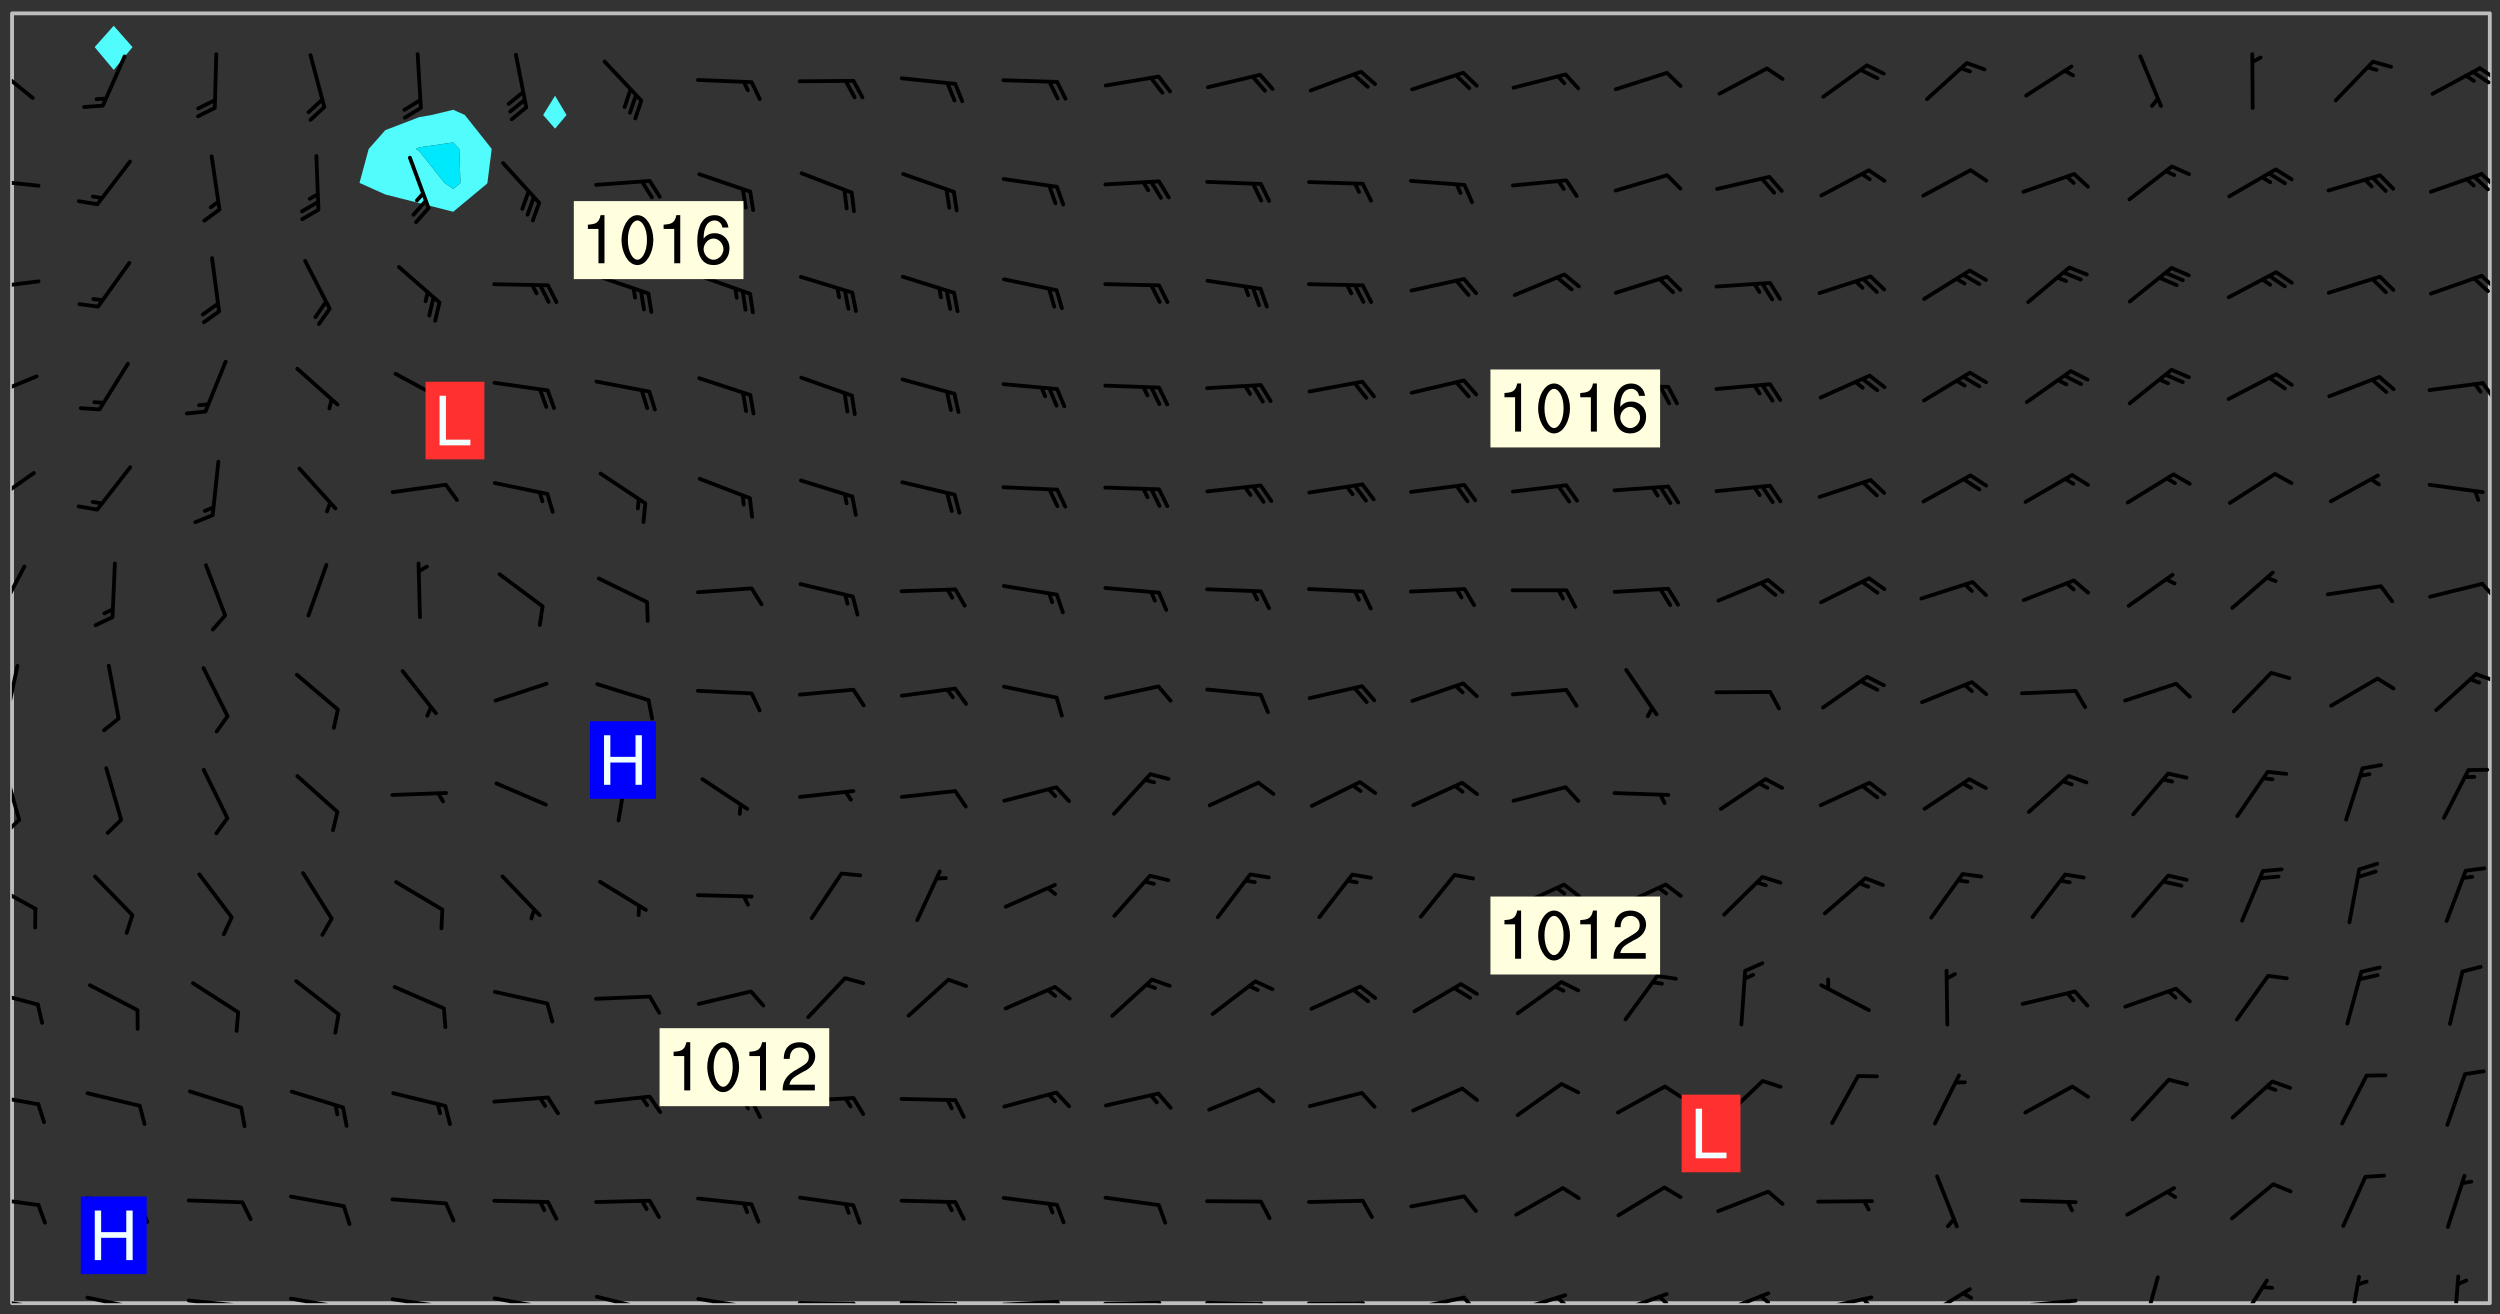 <svg xmlns="http://www.w3.org/2000/svg" role="img" xmlns:xlink="http://www.w3.org/1999/xlink" viewBox="142.45 309.95 326.84 171.84"><rect x="142.45" y="309.95" width="326.84" height="171.84" fill="#333333" stroke="none"/><defs><clipPath id="clip2"><path d="M 144 311.672 L 145 311.672 L 145 480.328 L 144 480.328 Z M 144 311.672"/></clipPath><clipPath id="clip3"><path d="M 144 311.672 L 468 311.672 L 468 480.328 L 144 480.328 Z M 144 311.672"/></clipPath><clipPath id="clip4"><path d="M 467 311.672 L 468 311.672 L 468 480.328 L 467 480.328 Z M 467 311.672"/></clipPath><clipPath id="clip5"><path d="M 144 479 L 148 479 L 148 480.328 L 144 480.328 Z M 144 479"/></clipPath><clipPath id="clip6"><path d="M 147 480 L 149 480 L 149 480.328 L 147 480.328 Z M 147 480"/></clipPath><clipPath id="clip7"><path d="M 146 480 L 148 480 L 148 480.328 L 146 480.328 Z M 146 480"/></clipPath><clipPath id="clip8"><path d="M 153 479 L 161 479 L 161 480.328 L 153 480.328 Z M 153 479"/></clipPath><clipPath id="clip9"><path d="M 160 480 L 162 480 L 162 480.328 L 160 480.328 Z M 160 480"/></clipPath><clipPath id="clip10"><path d="M 166 479 L 175 479 L 175 480.328 L 166 480.328 Z M 166 479"/></clipPath><clipPath id="clip11"><path d="M 173 480 L 176 480 L 176 480.328 L 173 480.328 Z M 173 480"/></clipPath><clipPath id="clip12"><path d="M 180 479 L 188 479 L 188 480.328 L 180 480.328 Z M 180 479"/></clipPath><clipPath id="clip13"><path d="M 187 480 L 189 480 L 189 480.328 L 187 480.328 Z M 187 480"/></clipPath><clipPath id="clip14"><path d="M 186 480 L 188 480 L 188 480.328 L 186 480.328 Z M 186 480"/></clipPath><clipPath id="clip15"><path d="M 193 479 L 201 479 L 201 480.328 L 193 480.328 Z M 193 479"/></clipPath><clipPath id="clip16"><path d="M 200 480 L 202 480 L 202 480.328 L 200 480.328 Z M 200 480"/></clipPath><clipPath id="clip17"><path d="M 199 480 L 201 480 L 201 480.328 L 199 480.328 Z M 199 480"/></clipPath><clipPath id="clip18"><path d="M 206 479 L 215 479 L 215 480.328 L 206 480.328 Z M 206 479"/></clipPath><clipPath id="clip19"><path d="M 213 480 L 216 480 L 216 480.328 L 213 480.328 Z M 213 480"/></clipPath><clipPath id="clip20"><path d="M 220 479 L 228 479 L 228 480.328 L 220 480.328 Z M 220 479"/></clipPath><clipPath id="clip21"><path d="M 227 480 L 229 480 L 229 480.328 L 227 480.328 Z M 227 480"/></clipPath><clipPath id="clip22"><path d="M 233 479 L 241 479 L 241 480.328 L 233 480.328 Z M 233 479"/></clipPath><clipPath id="clip23"><path d="M 240 480 L 242 480 L 242 480.328 L 240 480.328 Z M 240 480"/></clipPath><clipPath id="clip24"><path d="M 246 480 L 255 480 L 255 480.328 L 246 480.328 Z M 246 480"/></clipPath><clipPath id="clip25"><path d="M 253 480 L 256 480 L 256 480.328 L 253 480.328 Z M 253 480"/></clipPath><clipPath id="clip26"><path d="M 260 479 L 268 479 L 268 480.328 L 260 480.328 Z M 260 479"/></clipPath><clipPath id="clip27"><path d="M 267 480 L 269 480 L 269 480.328 L 267 480.328 Z M 267 480"/></clipPath><clipPath id="clip28"><path d="M 273 479 L 281 479 L 281 480.328 L 273 480.328 Z M 273 479"/></clipPath><clipPath id="clip29"><path d="M 280 479 L 283 479 L 283 480.328 L 280 480.328 Z M 280 479"/></clipPath><clipPath id="clip30"><path d="M 286 480 L 295 480 L 295 480.328 L 286 480.328 Z M 286 480"/></clipPath><clipPath id="clip31"><path d="M 293 480 L 296 480 L 296 480.328 L 293 480.328 Z M 293 480"/></clipPath><clipPath id="clip32"><path d="M 300 480 L 308 480 L 308 480.328 L 300 480.328 Z M 300 480"/></clipPath><clipPath id="clip33"><path d="M 307 480 L 309 480 L 309 480.328 L 307 480.328 Z M 307 480"/></clipPath><clipPath id="clip34"><path d="M 313 480 L 321 480 L 321 480.328 L 313 480.328 Z M 313 480"/></clipPath><clipPath id="clip35"><path d="M 320 480 L 323 480 L 323 480.328 L 320 480.328 Z M 320 480"/></clipPath><clipPath id="clip36"><path d="M 326 479 L 335 479 L 335 480.328 L 326 480.328 Z M 326 479"/></clipPath><clipPath id="clip37"><path d="M 333 479 L 336 479 L 336 480.328 L 333 480.328 Z M 333 479"/></clipPath><clipPath id="clip38"><path d="M 340 479 L 348 479 L 348 480.328 L 340 480.328 Z M 340 479"/></clipPath><clipPath id="clip39"><path d="M 345 479 L 348 479 L 348 480.328 L 345 480.328 Z M 345 479"/></clipPath><clipPath id="clip40"><path d="M 353 478 L 361 478 L 361 480.328 L 353 480.328 Z M 353 478"/></clipPath><clipPath id="clip41"><path d="M 359 479 L 361 479 L 361 480.328 L 359 480.328 Z M 359 479"/></clipPath><clipPath id="clip42"><path d="M 366 478 L 374 478 L 374 480.328 L 366 480.328 Z M 366 478"/></clipPath><clipPath id="clip43"><path d="M 372 479 L 374 479 L 374 480.328 L 372 480.328 Z M 372 479"/></clipPath><clipPath id="clip44"><path d="M 379 479 L 388 479 L 388 480.328 L 379 480.328 Z M 379 479"/></clipPath><clipPath id="clip45"><path d="M 385 479 L 388 479 L 388 480.328 L 385 480.328 Z M 385 479"/></clipPath><clipPath id="clip46"><path d="M 393 478 L 401 478 L 401 480.328 L 393 480.328 Z M 393 478"/></clipPath><clipPath id="clip47"><path d="M 406 479 L 415 479 L 415 480.328 L 406 480.328 Z M 406 479"/></clipPath><clipPath id="clip48"><path d="M 422 476 L 425 476 L 425 480.328 L 422 480.328 Z M 422 476"/></clipPath><clipPath id="clip49"><path d="M 434 477 L 440 477 L 440 480.328 L 434 480.328 Z M 434 477"/></clipPath><clipPath id="clip50"><path d="M 449 476 L 452 476 L 452 480.328 L 449 480.328 Z M 449 476"/></clipPath><clipPath id="clip51"><path d="M 463 476 L 465 476 L 465 480.328 L 463 480.328 Z M 463 476"/></clipPath><clipPath id="clip52"><path d="M 144 466 L 148 466 L 148 468 L 144 468 Z M 144 466"/></clipPath><clipPath id="clip53"><path d="M 144 452 L 148 452 L 148 455 L 144 455 Z M 144 452"/></clipPath><clipPath id="clip54"><path d="M 144 439 L 148 439 L 148 442 L 144 442 Z M 144 439"/></clipPath><clipPath id="clip55"><path d="M 144 425 L 148 425 L 148 430 L 144 430 Z M 144 425"/></clipPath><clipPath id="clip56"><path d="M 144 410 L 146 410 L 146 418 L 144 418 Z M 144 410"/></clipPath><clipPath id="clip57"><path d="M 144 416 L 146 416 L 146 420 L 144 420 Z M 144 416"/></clipPath><clipPath id="clip58"><path d="M 144 396 L 145 396 L 145 405 L 144 405 Z M 144 396"/></clipPath><clipPath id="clip59"><path d="M 465 397 L 468 397 L 468 400 L 465 400 Z M 465 397"/></clipPath><clipPath id="clip60"><path d="M 144 383 L 146 383 L 146 391 L 144 391 Z M 144 383"/></clipPath><clipPath id="clip61"><path d="M 466 386 L 468 386 L 468 389 L 466 389 Z M 466 386"/></clipPath><clipPath id="clip62"><path d="M 144 371 L 148 371 L 148 377 L 144 377 Z M 144 371"/></clipPath><clipPath id="clip63"><path d="M 144 358 L 148 358 L 148 363 L 144 363 Z M 144 358"/></clipPath><clipPath id="clip64"><path d="M 466 359 L 468 359 L 468 363 L 466 363 Z M 466 359"/></clipPath><clipPath id="clip65"><path d="M 144 346 L 148 346 L 148 348 L 144 348 Z M 144 346"/></clipPath><clipPath id="clip66"><path d="M 466 345 L 468 345 L 468 348 L 466 348 Z M 466 345"/></clipPath><clipPath id="clip67"><path d="M 144 333 L 148 333 L 148 335 L 144 335 Z M 144 333"/></clipPath><clipPath id="clip68"><path d="M 466 332 L 468 332 L 468 335 L 466 335 Z M 466 332"/></clipPath><clipPath id="clip69"><path d="M 144 318 L 147 318 L 147 324 L 144 324 Z M 144 318"/></clipPath><clipPath id="clip70"><path d="M 466 318 L 468 318 L 468 321 L 466 321 Z M 466 318"/></clipPath><clipPath id="clip71"><path d="M 465 319 L 468 319 L 468 321 L 465 321 Z M 465 319"/></clipPath><g id="surface97" clip-path="url(#clip1)"><path fill="#fff" fill-opacity="0" fill-rule="evenodd" d="M 0 0 L 1000 0 L 1000 1000 L 0 1000 Z M 0 0"/><path fill="#d3d3d3" fill-opacity="0" fill-rule="evenodd" d="M162.152 355.867L161.918 356.16 161.977 356.395 162.094 356.566 162.27 356.801 162.562 357.148 162.676 357.207 162.793 357.035 162.852 356.801 163.027 356.625 163.492 356.449 164.191 356.449 164.426 356.742 164.715 357.559 164.773 357.734 164.949 357.965 165.301 358.199 166 358.898 166.172 359.074 166.406 359.422 166.641 359.832 166.93 360.414 167.34 360.879 167.57 361.113 167.805 361.289 167.922 361.52 168.098 361.812 168.27 362.977 168.27 363.211 168.328 363.5 168.387 363.617 168.504 363.734 168.852 364.145 168.969 364.316 169.145 364.492 169.32 364.727 169.438 364.898 169.609 365.25 169.668 365.484 169.902 365.891 170.137 365.832 169.961 366.008 169.902 366.938 169.32 366.938 169.086 366.824 168.738 366.938 168.621 367.055 168.562 367.348 168.504 367.523 168.387 367.695 167.922 367.988 167.863 368.223 167.805 368.336 167.805 368.98 167.863 369.152 167.863 369.562 167.922 369.621 167.922 370.027 167.98 370.434 168.098 370.609 168.156 370.668 168.387 371.309 168.328 371.602 168.328 372.301 168.27 372.883 168.27 373.117 168.211 373.348 168.156 373.699 168.156 375.621 168.211 375.738 168.637 375.738 168.27 375.855 168.246 376.207 169.137 377.375 170.879 377.914 172.219 378.273 172.219 378.812 172.309 379.621 172.844 380.336 174.363 380.605 175.254 380.52 175.344 381.684 175.879 381.863 177.039 381.684 179.094 380.699 180.254 380.336 182.133 380.16 183.828 379.98 183.648 380.699 182.133 380.785 180.883 380.875 180.078 381.145 179.004 381.953 179.273 382.672 179.809 383.57 179.629 384.195 179.363 385.004 179.629 386.082 180.254 386.98 181.059 387.16 182.309 386.98 182.043 387.703 182.141 388.207 182.195 388.5 182.195 388.672 182.254 388.965 182.254 389.371 182.43 389.488 182.781 389.605 183.188 389.605 183.48 389.43 183.594 389.312 183.652 389.195 183.77 388.965 183.828 388.789 184.18 388.324 184.41 388.148 184.586 388.09 184.762 388.148 184.82 388.324 184.938 389.312 184.992 389.781 185.051 389.953 185.168 390.188 185.344 390.246 186.16 390.305 186.449 390.305 186.566 390.539 186.625 390.945 186.684 391.297 186.684 392.402 186.801 392.695 186.918 393.043 187.207 393.742 187.383 394.094 187.965 394.848 188.316 395.023 188.488 395.082 188.957 395.316 189.598 395.781 189.945 396.016 190.238 396.191 190.531 396.246 190.762 396.309 191.578 396.656 191.871 396.832 191.984 397.004 192.336 397.355 192.453 397.531 192.977 398.172 192.977 398.461 193.035 398.812 193.035 399.16 193.094 399.512 193.152 399.801 193.27 399.859 193.441 399.918 193.617 399.918 194.199 400.152 194.375 400.27 194.551 400.559 194.727 400.793 194.84 401.027 195.133 401.258 195.25 401.375 195.25 401.785 195.309 401.84 195.598 402.074 195.832 402.191 195.891 402.309 196.008 402.48 196.066 402.598 196.297 402.832 196.355 403.008 196.59 403.066 196.707 403.125 196.59 403.238 196.531 403.355 196.531 403.473 196.414 403.766 196.297 404.055 196.297 404.637 196.473 404.754 196.59 404.812 196.648 404.93 196.766 405.047 196.879 405.105 197.055 405.453 197.113 405.805 197.172 406.211 197.172 406.387 197.113 406.562 196.996 407.262 196.996 407.434 197.113 407.609 197.406 407.902 197.812 407.902 197.988 408.02 198.105 408.191 198.223 408.484 198.223 408.719 197.695 408.719 197.465 408.484 197.23 408.484 197.055 408.543 196.996 409.242 197.055 409.59 197.172 409.766 197.348 410.176 197.465 410.406 197.754 410.875 197.93 410.93 198.453 410.93 198.688 410.988 199.445 411.629 199.504 411.922 199.504 412.156 199.562 412.215 199.793 412.562 199.793 412.914 199.676 413.086 199.676 413.379 199.969 413.668 200.262 413.844 200.434 413.902 200.727 414.078 201.02 414.195 201.602 414.602 201.891 414.836 202.184 415.012 202.402 415.172 202.418 415.184 202.648 415.359 203.289 415.883 203.465 416.117 203.582 416.293 203.758 416.469 203.871 416.641 203.871 417.281 203.988 417.457 204.457 417.574 205.039 417.691 205.273 417.75 205.504 417.863 205.797 417.98 205.91 418.039 206.496 418.391 206.785 418.562 206.961 418.625 207.137 418.68 207.312 418.738 208.012 419.09 208.301 419.266 208.535 419.32 208.824 419.496 209.059 419.613 209.699 420.02 209.992 420.137 210.164 420.195 210.398 420.254 210.809 420.312 211.039 420.371 211.273 420.488 211.332 420.66 210.922 420.836 211.391 420.895 211.449 421.188 211.562 421.422 211.738 421.477 211.973 421.535 212.148 421.594 212.555 421.711 213.195 421.945 213.312 422.117 213.371 422.352 213.371 422.527 213.312 422.645 213.254 423.051 213.488 423.285 213.605 423.344 213.953 423.461 214.594 423.691 214.77 423.809 215.059 423.926 215.234 424.102 215.469 424.566 216.051 425.672 216.227 425.848 216.574 426.023 216.75 426.141 217.102 426.258 218.148 426.781 218.383 426.84 218.848 426.953 219.141 427.012 219.605 427.188 220.363 427.77 220.598 428.004 220.945 428.469 221.121 428.645 221.41 428.879 222.227 429.578 222.52 429.754 222.809 430.043 223.102 430.219 223.395 430.508 224.09 431.148 224.266 431.324 224.559 431.559 224.848 431.793 225.316 432.082 225.957 432.664 226.305 432.898 226.539 433.191 226.887 433.539 227.238 434.004 228.172 434.996 228.52 435.402 228.637 435.578 228.871 435.637 228.984 435.754 229.629 435.93 229.859 436.043 230.094 436.102 230.387 436.277 230.617 436.395 231.551 437.094 231.957 437.5 232.191 437.676 232.598 437.852 232.832 437.969 233.648 438.316 233.996 438.551 234.23 438.668 234.523 438.957 234.754 439.074 235.512 439.426 235.863 439.598 236.094 439.656 236.387 439.773 236.621 439.832 237.492 440.008 238.309 440.008 238.777 440.238 238.949 440.297 239.824 440.996 240.289 441.113 240.582 441.172 240.758 441.23 240.988 441.289 241.457 441.348 241.805 441.406 242.156 441.465 242.562 441.523 242.855 441.523 243.027 441.582 243.027 441.812 243.203 441.988 243.496 441.988 243.844 442.047 244.195 442.105 244.895 442.223 245.535 442.223 246 441.988 246.293 441.812 246.465 441.695 246.875 441.523 247.164 441.348 248.098 440.883 248.566 440.59 249.09 440.297 249.555 440.125 250.02 439.949 251.07 439.484 251.359 439.367 251.77 439.25 252.059 439.133 252.586 438.957 254.102 438.258 254.684 437.91 254.973 437.852 255.266 437.793 255.613 437.676 256.488 437.445 256.84 437.328 256.953 437.328 257.188 437.27 258.062 437.035 258.297 436.977 259.109 436.977 259.461 436.918 260.277 436.801 260.449 436.742 260.801 436.688 261.094 436.629 261.324 436.57 262.141 436.395 262.316 436.336 262.664 436.336 262.898 436.277 263.363 436.16 264.121 435.988 264.355 435.93 264.703 435.93 265.113 435.812 265.402 435.754 266.688 435.695 266.977 435.695 267.387 435.637 267.617 435.578 267.793 435.578 268.668 435.461 269.074 435.461 269.484 435.344 269.832 435.344 270.184 435.23 271.055 435.172 272.805 435.172 273.852 435.461 274.262 435.578 274.551 435.695 274.902 435.812 275.191 435.93 276.242 436.102 276.531 436.16 276.824 436.16 277.117 436.219 277.289 436.277 277.699 436.336 277.871 436.395 277.988 436.453 278.105 436.453 278.223 436.512 278.574 436.57 278.688 436.57 279.098 436.637 281.02 437.031 282.945 437.426 284.465 437.875 286.16 438.594 288.305 439.398 289.91 438.68 291.34 437.875 292.5 436.797 293.75 436.348 296.785 435.629 298.66 435.27 300.805 433.922 303.039 432.668 305.539 431.41 307.234 430.961 309.02 430.781 310.18 430.512 310.805 431.051 312.145 430.781 312.859 429.793 313.844 428.449 314.289 428.27 315.094 427.91 316.969 427.371 318.754 426.922 320.004 426.652 321.164 426.562 322.863 426.473 324.824 426.203 326.074 426.113 326.613 426.113 327.238 426.023 328.129 426.023 330.273 425.844 332.684 425.664 335.273 425.574 336.969 425.754 338.578 425.844 340.008 426.203 341.168 426.922 343.043 427.91 344.203 429.438 344.469 430.152 345.098 430.242 345.453 431.141 345.988 431.68 346.523 433.207 347.598 433.566 348.133 433.566 347.328 434.102 347.418 435.809 348.133 438.504 349.023 439.309 349.918 440.297 350.633 441.555 352.418 442.094 353.938 441.914 354.293 443.258 355.902 442.453 356.883 441.914 357.152 442.184 357.469 441.969 357.688 441.824 358.488 442.273 358.938 441.914 359.293 441.914 359.828 441.645 360.367 440.926 360.902 440.656 361.527 439.668 362.688 440.117 363.527 440.488 364.922 441.105 366.617 440.926 368.223 440.926 370.008 441.016 370.188 439.309 370.723 437.965 371.527 438.234 372.02 439.082 372.422 439.488 372.332 440.027 372.332 440.387 373.047 440.836 373.758 440.566 375.188 440.566 375.547 441.555 375.992 442.812 376.707 444.156 377.957 444.785 379.652 445.414 380.367 445.234 380.547 444.695 381.527 444.605 381.977 444.965 382.062 446.223 381.797 446.852 381.262 447.031 381.262 447.57 381.977 448.555 382.242 449.094 383.227 450.082 384.027 451.16 383.762 451.52 383.672 452.418 383.047 454.75 382.691 456.816 382.602 458.609 382.422 459.328 382.332 459.867 382.332 461.305 381.352 463.188 380.992 464.895 380.457 465.793 379.652 466.961 379.387 467.5 381.441 468.754 381.527 469.113 381.172 469.652 381.082 469.473 381.082 470.281 381.172 471.719 380.727 472.434 379.652 472.527 379.387 473.242 379.922 474.141 380.727 474.859 381.887 475.668 383.227 475.938 383.672 476.297 383.316 476.746 381.527 476.656 380.277 476.207 379.562 475.488 378.938 475.398 378.762 478.988 378.574 480.297 467.934 480.297 467.934 311.703 412.664 311.703 412.664 360.785 413.426 360.91 416.715 361.453 418.738 364.289 418.738 367.043 421.09 367.375 423.438 367.707 427.488 367.707 426.109 371.867 424.086 372.574 422.062 373.277 421.52 373.621 418.926 375.238 418.738 375.355 416.715 373.277 415.984 370.535 413.312 368.457 411.938 364.957 411.871 364.875 409.914 362.203 412.664 360.785 412.664 311.703 294.422 311.703 294.422 403.117 294.539 403.148 294.672 403.16 294.746 403.234 294.852 403.281 294.941 403.34 295.027 403.398 295.117 403.457 295.414 403.754 295.473 403.844 295.504 403.961 295.531 404.078 295.547 404.215 295.516 404.332 295.457 404.422 295.398 404.508 295.355 404.613 295.309 404.715 295.281 404.836 295.281 404.98 295.457 405.25 295.605 405.398 295.68 405.484 295.754 405.559 295.797 405.664 295.859 405.754 295.918 405.84 295.961 405.945 296.02 406.035 296.066 406.137 296.109 406.242 296.168 406.328 296.285 406.508 296.359 406.582 296.422 406.668 296.48 406.758 296.523 406.863 296.582 406.953 296.641 407.039 296.703 407.129 296.762 407.219 296.805 407.32 296.922 407.5 296.996 407.574 297.055 407.66 297.129 407.734 297.219 407.793 297.324 407.84 297.473 407.84 297.605 407.824 297.738 407.84 297.84 407.793 297.914 407.719 297.961 407.617 297.945 407.484 297.945 407.336 297.898 407.23 297.871 407.113 297.824 407.012 297.797 406.891 297.754 406.789 297.691 406.699 297.648 406.598 297.605 406.492 297.574 406.375 297.559 406.242 297.547 406.105 297.633 406.047 297.691 405.961 297.812 405.93 297.855 406.035 297.871 406.168 297.871 406.285 297.93 406.387 297.988 406.477 298.078 406.535 298.227 406.684 298.285 406.773 298.328 406.879 298.316 406.98 298.402 407.039 298.508 407.086 298.594 407.145 298.684 407.203 298.758 407.277 298.641 407.305 298.535 407.352 298.449 407.41 298.375 407.484 298.316 407.574 298.254 407.66 298.227 407.781 298.18 407.883 298.137 407.988 298.105 408.105 298.094 408.238 298.078 408.371 298.078 408.52 298.105 408.637 298.152 408.742 298.195 408.844 298.254 408.934 298.328 409.008 298.418 409.066 298.492 409.141 298.582 409.199 298.641 409.289 298.684 409.395 298.73 409.496 298.848 409.527 298.98 409.543 299.129 409.543 299.246 409.512 299.352 409.555 299.395 409.66 299.441 409.762 299.469 409.883 299.5 410 299.527 410.117 299.559 410.238 299.586 410.355 299.691 410.398 299.793 410.445 299.926 410.43 300.074 410.578 300.137 410.664 300.211 410.738 300.281 410.812 300.371 410.875 300.477 410.918 300.578 410.961 300.695 410.992 300.832 411.008 300.949 410.977 301.023 410.902 301.051 410.785 301.039 410.652 301.008 410.531 300.98 410.414 301.023 410.309 301.141 410.309 301.23 410.371 301.348 410.398 301.496 410.398 301.629 410.414 301.777 410.414 301.91 410.43 302.043 410.414 302.191 410.414 302.324 410.398 302.457 410.387 302.594 410.398 302.711 410.371 302.844 410.355 303.035 410.297 302.977 410.473 302.961 410.605 302.934 410.727 302.918 410.859 302.859 410.945 302.727 410.961 302.621 411.008 302.516 411.051 302.398 411.082 302.281 411.109 302.016 411.141 301.867 411.141 301.734 411.156 301.66 411.23 301.719 411.316 301.867 411.465 301.984 411.645 302.059 411.715 302.148 411.777 302.238 411.836 302.324 411.895 302.414 411.953 302.516 411.996 302.621 412.059 302.727 412.102 302.812 412.16 302.918 412.207 303.02 412.25 303.199 412.367 303.258 412.457 303.215 412.559 303.168 412.664 303.184 412.797 303.406 413.02 303.465 413.109 303.508 413.211 303.539 413.332 303.582 413.434 303.598 413.566 303.629 413.684 303.641 413.82 303.672 413.938 303.82 414.086 303.922 414.129 304.027 414.172 304.145 414.203 304.277 414.219 304.414 414.234 304.531 414.234 304.648 414.203 304.738 414.145 304.781 414.039 304.828 413.938 304.871 413.832 304.902 413.715 304.914 413.582 304.914 413.434 304.902 413.301 304.887 413.168 304.855 413.051 304.812 412.945 304.766 412.84 304.723 412.738 304.68 412.633 304.664 412.5 304.68 412.367 304.707 412.25 304.738 412.133 304.766 412.012 304.812 411.91 304.902 411.852 304.988 411.789 305.062 411.715 305.152 411.656 305.375 411.434 305.434 411.348 305.508 411.273 305.625 411.094 305.684 411.008 305.684 410.859 305.609 410.785 305.508 410.738 305.402 410.695 305.301 410.652 305.242 410.562 305.195 410.457 305.168 410.34 305.258 410.281 305.375 410.25 305.477 410.207 305.656 410.09 305.805 409.941 305.816 409.809 305.805 409.703 305.715 409.645 305.582 409.66 305.434 409.66 305.301 409.676 305.168 409.66 305.047 409.629 304.961 409.57 304.887 409.496 304.828 409.406 304.766 409.32 304.648 409.141 304.59 409.055 304.621 408.934 304.707 408.875 304.828 408.844 304.887 408.758 304.887 408.637 304.855 408.52 304.797 408.43 304.738 408.344 304.691 408.238 304.664 408.121 304.648 407.988 304.707 407.898 304.781 407.824 304.871 407.766 304.988 407.586 305.062 407.512 305.121 407.426 305.27 407.277 305.391 407.246 305.523 407.23 305.656 407.246 305.73 407.32 305.773 407.426 305.789 407.559 305.758 407.676 305.641 407.707 305.508 407.719 305.359 407.867 305.316 407.973 305.27 408.074 305.242 408.195 305.211 408.312 305.211 408.461 305.242 408.578 305.285 408.684 305.344 408.773 305.418 408.844 305.492 408.918 305.609 408.949 305.73 408.977 305.848 408.949 305.98 408.934 306.098 408.934 306.188 408.992 306.262 409.066 306.309 409.172 306.367 409.258 306.469 409.305 306.602 409.32 306.707 409.363 306.793 409.422 306.781 409.527 306.707 409.602 306.527 409.719 306.469 409.809 306.379 409.867 306.309 409.941 306.234 410.016 306.172 410.105 306.145 410.223 306.129 410.355 306.145 410.488 306.129 410.621 306.129 410.77 306.145 410.902 306.172 411.02 306.203 411.141 306.277 411.215 306.367 411.273 306.453 411.332 306.543 411.391 306.66 411.422 306.66 411.508 306.559 411.555 306.469 411.613 306.203 411.645 306.086 411.672 305.938 411.672 305.832 411.715 305.73 411.762 305.672 411.852 305.609 412.086 305.598 412.219 305.566 412.34 305.551 412.473 305.551 412.766 305.539 412.898 305.551 413.035 305.566 413.168 305.699 413.184 305.832 413.195 305.953 413.227 306.039 413.285 306.113 413.359 306.16 413.465 306.203 413.566 306.219 413.699 306.219 414.145 306.203 414.277 306.203 414.723 306.234 414.988 306.262 415.105 306.277 415.238 306.309 415.355 306.395 415.566 306.426 415.832 306.426 415.98 306.395 416.098 306.367 416.215 306.336 416.336 306.309 416.453 306.277 416.57 306.246 416.691 306.234 416.824 306.219 416.957 306.309 417.016 306.426 416.984 306.527 417 306.574 417.105 306.543 417.371 306.543 417.812 306.5 417.918 306.453 418.023 306.41 418.125 306.367 418.23 306.309 418.316 306.277 418.438 306.234 418.555 306.203 418.672 306.188 418.805 306.203 418.938 306.262 419.027 306.367 419.074 306.453 419.133 306.512 419.219 306.5 419.355 306.469 419.473 306.426 419.574 306.426 420.02 306.41 420.152 306.41 420.301 306.379 420.418 306.336 420.523 306.309 420.641 306.262 420.746 306.219 420.848 306.188 420.969 306.16 421.086 306.129 421.219 306.098 421.336 306.07 421.453 306.027 421.559 305.996 421.676 305.965 421.797 305.953 421.93 305.938 422.062 305.938 422.359 305.965 422.477 305.965 422.625 306.012 423.023 306.039 423.141 306.098 423.23 306.219 423.262 306.367 423.262 306.5 423.246 306.559 423.336 306.559 423.453 306.5 423.543 306.41 423.602 306.309 423.645 306.203 423.691 306.113 423.75 306.027 423.809 305.891 423.824 305.773 423.793 305.641 423.777 305.539 423.824 305.477 423.91 305.465 424.047 305.449 424.18 305.418 424.297 305.391 424.414 305.375 424.547 305.344 424.668 305.344 424.965 305.359 425.098 305.391 425.215 305.391 425.363 305.402 425.496 305.402 425.645 305.375 425.762 305.328 425.863 305.301 425.984 305.27 426.102 305.211 426.191 305.137 426.266 305.035 426.309 304.93 426.355 304.812 426.383 304.691 426.414 304.59 426.367 304.648 426.281 304.754 426.234 304.781 426.117 304.812 426 304.84 425.879 304.871 425.762 304.871 425.613 304.887 425.48 304.855 425.363 304.812 425.258 304.707 425.273 304.633 425.348 304.531 425.391 304.441 425.453 304.367 425.527 304.324 425.629 304.309 425.762 304.277 425.879 304.25 426 304.219 426.117 304.191 426.234 304.16 426.355 304.133 426.473 304.102 426.59 304.059 426.695 303.969 426.754 303.879 426.754 303.762 426.723 303.73 426.637 303.746 426.5 303.715 426.383 303.715 426.234 303.703 426.102 303.703 425.953 303.641 425.719 303.613 425.598 303.57 425.496 303.523 425.391 303.465 425.305 303.406 425.215 303.363 425.109 303.301 425.023 303.152 424.875 303.082 424.801 302.977 424.754 302.871 424.711 302.77 424.668 302.473 424.371 302.383 424.297 302.297 424.238 302.191 424.195 302.102 424.133 302.016 424.074 301.91 424.031 301.82 423.973 301.734 423.91 301.66 423.84 301.555 423.793 301.469 423.734 301.363 423.691 301.273 423.629 301.172 423.586 301.066 423.543 300.98 423.484 300.875 423.438 300.77 423.395 300.668 423.348 300.578 423.289 300.477 423.246 300.371 423.203 300.281 423.141 300.164 423.113 300.031 423.098 299.898 423.113 299.75 423.113 299.617 423.129 299.5 423.098 299.41 423.039 299.336 422.965 299.246 422.906 299.145 422.859 298.996 422.859 298.875 422.832 298.773 422.789 298.699 422.715 298.582 422.535 298.492 422.477 298.391 422.434 298.301 422.371 298.195 422.328 298.105 422.27 298.02 422.211 297.914 422.164 297.855 422.078 297.797 421.988 297.754 421.883 297.707 421.781 297.633 421.707 297.547 421.648 297.473 421.574 297.383 421.516 297.16 421.293 297.117 421.188 297.086 420.922 297.191 420.879 297.336 420.879 297.441 420.922 297.516 420.996 297.605 421.055 297.691 421.113 297.797 421.16 297.887 421.219 298.035 421.367 298.105 421.441 298.254 421.59 298.316 421.676 298.391 421.75 298.477 421.809 298.551 421.883 298.641 421.945 298.73 422.004 298.816 422.062 299.086 422.238 299.188 422.285 299.293 422.328 299.395 422.371 299.441 422.297 299.5 422.211 299.574 422.137 299.645 422.062 299.75 422.105 299.824 422.18 299.883 422.27 299.926 422.371 299.973 422.477 300.016 422.582 300.137 422.609 300.254 422.582 300.328 422.492 300.371 422.387 300.43 422.297 300.504 422.223 300.609 422.18 300.727 422.152 300.859 422.164 300.949 422.223 301.098 422.371 301.156 422.461 301.199 422.566 301.246 422.668 301.289 422.773 301.332 422.875 301.438 422.922 301.543 422.965 301.676 422.98 301.762 422.922 301.82 422.832 301.895 422.758 302 422.715 302.117 422.742 302.223 422.789 302.324 422.832 302.43 422.875 302.531 422.922 302.711 423.039 302.711 423.156 302.695 423.289 302.711 423.422 302.727 423.559 302.785 423.645 302.887 423.691 303.008 423.719 303.125 423.75 303.273 423.75 303.391 423.719 303.449 423.629 303.629 423.512 303.688 423.422 303.762 423.348 303.82 423.262 303.938 423.082 304.117 422.965 304.234 422.996 304.324 423.055 304.367 423.129 304.352 423.262 304.352 423.379 304.441 423.438 304.59 423.438 304.723 423.422 304.855 423.41 305.121 423.379 305.227 423.336 305.344 423.305 305.465 423.277 305.539 423.203 305.609 423.129 305.672 423.039 305.656 422.934 305.609 422.832 305.508 422.789 305.402 422.773 305.285 422.801 305.02 422.832 304.871 422.832 304.797 422.758 304.707 422.699 304.59 422.668 304.473 422.641 304.34 422.625 304.191 422.625 304.059 422.641 303.762 422.641 303.656 422.594 303.508 422.445 303.465 422.344 303.406 422.254 303.629 422.031 303.715 421.973 303.82 421.93 303.938 421.898 304.07 421.883 304.203 421.898 304.34 421.914 304.441 421.957 304.574 421.945 304.664 421.883 304.766 421.84 304.828 421.75 304.781 421.648 304.691 421.59 304.574 421.559 304.473 421.516 304.414 421.426 304.352 421.336 304.352 421.219 304.367 421.086 304.473 421.039 304.547 420.969 304.547 420.848 304.457 420.789 304.426 420.672 304.516 420.613 304.59 420.539 304.633 420.434 304.691 420.344 304.738 420.242 304.754 420.109 304.754 419.961 304.707 419.855 304.664 419.754 304.574 419.695 304.441 419.68 304.34 419.637 304.203 419.621 304.086 419.59 303.641 419.59 303.508 419.574 303.375 419.562 303.242 419.547 303.125 419.516 302.977 419.516 302.844 419.5 302.711 419.488 302.445 419.457 302.324 419.414 302.238 419.355 302.164 419.281 302.164 419.133 302.176 419 302.281 418.953 302.383 418.91 302.516 418.895 302.668 418.895 302.801 418.879 303.094 418.879 303.215 418.91 303.316 418.953 303.406 419.012 303.641 419.074 303.762 419.027 303.852 418.969 303.953 418.926 304.086 418.91 304.191 418.953 304.293 419 304.426 419.012 304.547 418.984 304.691 418.984 304.812 418.953 304.93 418.926 305.035 418.879 305.109 418.805 305.195 418.746 305.344 418.598 305.402 418.512 305.449 418.406 305.477 418.289 305.492 418.184 305.391 418.141 305.301 418.082 305.184 418.051 305.078 418.008 304.988 417.945 304.914 417.859 304.84 417.785 304.738 417.742 304.633 417.695 304.531 417.652 304.473 417.562 304.426 417.461 304.34 417.25 304.277 417.164 304.219 417.074 304.145 417 304.059 416.941 303.789 416.941 303.672 416.973 303.582 417.031 303.48 417.074 303.348 417.09 303.242 417.074 303.215 416.957 303.152 416.867 303.035 416.836 302.934 416.793 302.785 416.645 302.754 416.527 302.738 416.422 302.812 416.348 302.992 416.23 303.109 416.203 303.227 416.172 303.363 416.188 303.465 416.23 303.57 416.273 303.672 416.32 303.777 416.363 303.895 416.395 304.027 416.41 304.145 416.438 304.277 416.453 304.383 416.438 304.473 416.379 304.398 416.305 304.293 416.262 304.219 416.188 304.145 416.098 303.996 415.949 303.91 415.891 303.82 415.832 303.746 415.758 303.656 415.699 303.555 415.652 303.434 415.625 303.332 415.578 303.227 415.535 303.109 415.504 303.008 415.461 302.887 415.43 302.738 415.43 302.621 415.461 302.516 415.504 302.43 415.566 302.25 415.684 302.164 415.742 302.074 415.801 301.969 415.848 301.883 415.906 301.777 415.949 301.676 415.992 301.57 416.039 301.496 416.113 301.438 416.203 301.379 416.289 301.332 416.395 301.273 416.48 301.199 416.555 301.066 416.543 300.949 416.512 300.832 416.512 300.758 416.586 300.668 416.645 300.594 416.719 300.504 416.777 300.418 416.836 300.312 416.883 300.211 416.926 300.074 416.941 299.973 416.898 299.824 416.75 299.719 416.703 299.633 416.703 299.527 416.75 299.426 416.793 299.305 416.824 299.188 416.793 299.113 416.719 299.113 416.602 299.145 416.48 299.219 416.41 299.277 416.32 299.352 416.246 299.469 416.215 299.574 416.172 299.867 416.172 300 416.156 300.137 416.141 300.238 416.098 300.328 416.039 300.43 415.992 300.52 415.934 300.652 415.922 300.742 415.98 300.875 415.992 300.965 415.934 301.051 415.875 301.156 415.832 301.246 415.773 301.332 415.711 301.422 415.652 301.57 415.504 301.629 415.418 301.688 415.328 301.793 415.285 301.926 415.27 302.043 415.297 302.164 415.328 302.223 415.27 302.281 415.18 302.312 414.914 302.34 414.797 302.445 414.809 302.578 414.824 302.68 414.781 302.77 414.723 302.828 414.633 302.902 414.559 302.961 414.469 303.008 414.367 303.02 414.234 303.008 414.102 302.961 413.996 302.812 413.848 302.754 413.758 302.695 413.672 302.652 413.566 302.652 413.121 302.668 412.988 302.668 412.84 302.68 412.707 302.621 412.648 302.531 412.707 302.43 412.664 302.25 412.547 302.164 412.488 302.102 412.398 302.043 412.309 301.969 412.234 301.883 412.176 301.762 412.207 301.66 412.219 301.555 412.266 301.469 412.324 301.363 412.367 301.215 412.516 301.125 412.574 301.039 412.633 300.949 412.695 300.844 412.738 300.711 412.754 300.711 412.633 300.816 412.59 300.934 412.559 301.008 412.488 301.051 412.383 301.051 412.234 301.023 412.117 300.875 411.969 300.742 411.953 300.594 411.953 300.477 411.984 300.371 412.027 300.27 412.07 300.18 412.133 300.062 412.16 299.988 412.086 300 411.953 299.957 411.852 299.914 411.746 299.824 411.688 299.707 411.715 299.586 411.746 299.469 411.777 299.367 411.82 299.246 411.852 299.145 411.895 299.039 411.938 298.949 411.996 298.848 412.012 298.848 411.895 298.863 411.762 298.805 411.672 298.73 411.715 298.582 411.863 298.523 411.953 298.449 412.027 298.402 412.133 298.359 412.234 298.285 412.309 298.227 412.398 298.152 412.473 298.094 412.559 298.02 412.633 297.93 412.695 297.855 412.766 297.781 412.84 297.68 412.855 297.547 412.871 297.441 412.828 297.441 412.707 297.59 412.559 297.633 412.457 297.691 412.367 297.738 412.266 297.781 412.16 297.84 412.07 297.871 411.953 297.914 411.852 297.945 411.73 297.973 411.613 298.02 411.508 298.062 411.406 298.105 411.301 298.18 411.23 298.27 411.168 298.359 411.109 298.461 411.066 298.758 411.066 299.023 411.035 299.129 410.992 299.055 410.918 298.938 410.887 298.832 410.844 298.742 410.785 298.641 410.738 298.551 410.68 298.449 410.637 298.344 410.594 298.254 410.531 298.168 410.473 298.062 410.43 297.961 410.387 297.84 410.355 297.723 410.324 297.621 410.281 297.5 410.25 297.398 410.207 297.309 410.148 297.266 410.043 297.25 409.91 297.352 409.867 297.484 409.852 297.621 409.867 297.754 409.852 297.855 409.809 297.914 409.719 297.93 409.613 297.84 409.555 297.766 409.48 297.664 409.438 297.574 409.379 297.426 409.23 297.383 409.125 297.367 408.992 297.367 408.699 297.309 408.609 297.219 408.551 297.145 408.477 297.102 408.371 297.07 408.254 297.012 408.164 296.938 408.09 296.82 408.062 296.746 407.988 296.656 407.93 296.566 407.867 296.48 407.809 296.406 407.734 296.348 407.648 296.301 407.543 296.215 407.484 296.066 407.336 295.871 407.277 295.738 407.293 295.637 407.336 295.562 407.41 295.516 407.512 295.473 407.617 295.414 407.707 295.355 407.793 295.059 408.09 294.969 408.148 294.883 408.148 294.82 408.062 294.777 407.957 294.809 407.84 294.867 407.75 294.895 407.633 294.883 407.5 294.793 407.438 294.688 407.484 294.57 407.512 294.453 407.543 294.184 407.719 294.082 407.766 293.965 407.793 293.859 407.84 293.77 407.898 293.668 407.941 293.609 407.855 293.562 407.75 293.578 407.617 293.625 407.512 293.695 407.438 293.77 407.367 293.828 407.277 293.828 407.129 293.785 407.023 293.547 407.023 293.445 407.07 293.414 407.188 293.387 407.305 293.355 407.426 293.281 407.469 293.148 407.484 293.074 407.438 293.031 407.336 292.988 407.23 292.941 407.129 292.898 407.023 292.777 407.055 292.676 407.098 292.543 407.113 292.426 407.145 292.32 407.188 292.23 407.246 292.129 407.293 292.008 407.32 291.875 407.336 291.773 407.293 291.715 407.203 291.668 407.098 291.625 406.996 291.582 406.891 291.582 406.773 291.641 406.684 291.727 406.625 291.906 406.508 292.008 406.461 292.113 406.418 292.219 406.359 292.32 406.316 292.41 406.254 292.512 406.211 292.617 406.152 292.719 406.105 292.809 406.047 292.914 406.004 293.016 405.961 293.105 405.898 293.207 405.855 293.344 405.84 293.461 405.871 293.562 405.914 293.684 405.945 293.785 405.988 293.891 406.035 293.992 406.078 294.098 406.121 294.199 406.168 294.305 406.211 294.406 406.254 294.512 406.301 294.598 406.359 294.703 406.402 294.82 406.434 294.926 406.477 295.027 406.523 295.117 406.582 295.223 406.625 295.324 406.668 295.43 406.715 295.547 406.742 295.648 406.789 295.77 406.816 295.918 406.816 296.004 406.758 296.02 406.656 296.078 406.566 296.051 406.449 295.977 406.375 295.859 406.195 295.785 406.121 295.695 406.047 295.516 405.93 295.43 405.871 295.324 405.828 295.223 405.781 294.953 405.605 294.895 405.516 294.82 405.441 294.762 405.352 294.719 405.25 294.688 405.133 294.672 404.996 294.672 404.434 294.66 404.301 294.645 404.168 294.613 404.051 294.598 403.918 294.586 403.785 294.555 403.664 294.332 403.441 294.273 403.355 294.258 403.25 294.289 403.133 294.422 403.117 294.422 311.703 172.992 311.703 172.992 313.156 172.934 313.391 172.582 314.441 172.41 314.965 172.293 315.312 172.117 315.723 172 315.895 171.766 316.188 171.535 316.246 171.184 316.246 171.066 316.305 170.836 316.711 170.836 317.004 170.953 317.18 171.184 317.41 171.301 317.645 171.941 318.402 172.234 318.867 172.41 319.102 172.641 319.453 172.875 319.801 173.516 320.617 173.691 321.082 173.863 321.492 173.98 322.188 174.156 322.656 174.273 324.055 174.332 324.52 174.332 325.395 174.449 326.441 174.449 331.223 174.391 331.688 174.039 332.969 173.863 333.492 173.75 333.902 173.398 334.832 172.934 336 172.699 336.582 172.582 336.758 172.41 337.105 172.234 337.512 171.883 338.328 171.824 338.621 171.711 338.914 171.594 339.203 171.535 339.379 171.418 340.254 171.359 340.66 171.301 340.777 171.242 340.953 171.184 341.125 170.953 341.652 170.836 341.824 170.836 342.059 170.719 342.293 170.66 342.465 170.484 343.051 170.484 343.34 170.426 343.516 170.426 343.809 170.367 343.922 170.309 344.449 170.309 344.621 170.254 344.855 170.254 347.477 170.078 348.293 169.961 348.469 169.785 348.703 169.668 348.875 169.555 349.109 168.969 350.043 168.738 350.332 168.445 350.797 168.27 351.031 167.98 351.383 167.629 352.082 167.516 352.312 167.34 352.723 167.164 352.953 166.758 353.48 165.941 354.18 165.648 354.352 165.359 354.586 165.184 354.703 165.008 354.879 164.484 355.285 163.957 355.461 163.785 355.637 163.551 355.691 162.91 355.867 162.152 355.867M174.363 386.891L173.289 387.34 173.648 388.234 174.898 387.52 175.344 386.98 174.363 386.891"/><path fill="#d3d3d3" fill-opacity="0" fill-rule="evenodd" d="M201.508 416.598L200.613 416.598 201.062 417.227 202.043 417.586 202.848 417.496 203.293 416.508 203.117 416.598 202.402 416.242 201.508 416.598M356.129 475.668L356.07 475.145 356.07 474.852 356.184 474.559 356.242 474.328 356.711 473.859 356.824 473.859 356.941 473.746 357.059 473.688 357.234 473.688 357.469 473.629 357.816 473.629 358.051 473.688 358.168 473.746 358.398 473.918 358.457 474.094 358.574 474.676 358.574 474.969 358.457 475.145 358.285 475.434 358.109 475.609 357.582 476.133 357.352 476.367 357.234 476.426 357.059 476.426 356.941 476.367 356.535 476.074 356.359 475.957 356.242 475.898 356.184 475.785 356.129 475.668M362.77 464.711L362.711 464.539 362.711 463.43 362.77 463.258 362.945 463.199 363.117 463.141 363.293 463.141 363.527 463.082 363.645 463.141 363.703 463.84 363.645 464.012 363.527 464.188 363.41 464.246 363.176 464.77 363.062 464.828 362.828 464.828 362.77 464.711M372.383 450.32L372.266 450.145 372.266 449.445 372.559 448.57 372.676 448.398 372.852 448.047 372.965 447.816 373.082 447.523 373.434 446.766 373.551 446.535 373.723 446.301 373.898 446.301 374.016 446.242 374.656 446.242 374.773 446.301 375.008 446.535 375.18 446.648 375.531 446.941 375.648 447.059 375.762 447.234 375.762 447.348 375.879 447.406 375.996 447.523 375.996 448.223 375.938 448.398 375.938 448.629 375.879 448.805 375.531 449.855 375.414 450.086 375.297 450.32 375.18 450.379 374.949 450.613 374.309 450.902 373.434 450.902 373.023 450.785 372.383 450.32"/><path fill="none" stroke="#bebebe" stroke-linecap="round" stroke-linejoin="round" stroke-miterlimit="10" stroke-width=".5" d="M 431.957 354.305 L 108.027 354.305 L 108.027 185.68 L 431.957 185.68 L 431.957 354.305" transform="matrix(1 0 0 -1 36 666)"/><g clip-path="url(#clip2)"><path fill="#fff" fill-opacity="0" fill-rule="evenodd" d="M 144 475.891 L 144 480.328 L 144.004 480.328 L 144 480.328 L 144 311.672 L 144.004 311.672 L 144 311.672 L 144 475.891"/></g><g clip-path="url(#clip3)"><path fill="#fff" fill-opacity="0" fill-rule="evenodd" d="M 144.004 480.328 L 144.004 311.672 L 157.316 311.672 L 157.316 313.316 L 154.824 316.109 L 157.316 319.09 L 159.777 316.109 L 157.316 313.316 L 157.316 311.672 L 201.699 311.672 L 201.699 324.301 L 198.879 324.984 L 197.262 325.262 L 192.82 326.965 L 190.652 329.426 L 189.449 333.863 L 192.82 335.375 L 197.262 336.504 L 201.699 337.637 L 206.137 333.949 L 206.172 333.863 L 206.734 329.426 L 206.137 328.656 L 203.219 324.984 L 201.699 324.301 L 201.699 311.672 L 215.016 311.672 L 215.016 322.465 L 213.457 324.984 L 215.016 326.773 L 216.516 324.984 L 215.016 322.465 L 215.016 311.672 L 467.996 311.672 L 467.996 480.328 L 144.004 480.328"/></g><path fill="#50fcfc" fill-rule="evenodd" d="M157.316 319.09L154.824 316.109 157.316 313.316 159.777 316.109 157.316 319.09M192.82 335.375L189.449 333.863 190.652 329.426 192.82 326.965 197.262 325.262 198.879 324.984 201.699 324.301 201.699 328.574 197.262 329.211 196.824 329.426 197.262 329.711 200.559 333.863 201.699 334.668 202.648 333.863 202.492 329.426 201.699 328.574 201.699 324.301 203.219 324.984 206.137 328.656 206.734 329.426 206.172 333.863 206.137 333.949 201.699 337.637 197.262 336.504 192.82 335.375"/><path fill="#00e8fc" fill-rule="evenodd" d="M 197.262 329.711 L 196.824 329.426 L 197.262 329.211 L 201.699 328.574 L 202.492 329.426 L 202.648 333.863 L 201.699 334.668 L 200.559 333.863 L 197.262 329.711"/><path fill="#50fcfc" fill-rule="evenodd" d="M 215.016 326.773 L 213.457 324.984 L 215.016 322.465 L 216.516 324.984 L 215.016 326.773"/><g clip-path="url(#clip4)"><path fill="#fff" fill-opacity="0" fill-rule="evenodd" d="M 467.996 480.328 L 468 480.328 L 468 311.672 L 467.996 311.672 L 468 311.672 L 468 480.328 L 467.996 480.328"/></g><g clip-path="url(#clip5)"><path fill="none" stroke="#000" stroke-linecap="round" stroke-linejoin="round" stroke-miterlimit="10" stroke-width=".5" d="M 111.461 185.059 L 104.539 186.285" transform="matrix(1 0 0 -1 36 666)"/></g><g clip-path="url(#clip6)"><path fill="none" stroke="#000" stroke-linecap="round" stroke-linejoin="round" stroke-miterlimit="10" stroke-width=".5" d="M 111.461 185.059 L 112.215 182.723" transform="matrix(1 0 0 -1 36 666)"/></g><g clip-path="url(#clip7)"><path fill="none" stroke="#000" stroke-linecap="round" stroke-linejoin="round" stroke-miterlimit="10" stroke-width=".5" d="M 110.453 185.238 L 110.832 184.07" transform="matrix(1 0 0 -1 36 666)"/></g><g clip-path="url(#clip8)"><path fill="none" stroke="#000" stroke-linecap="round" stroke-linejoin="round" stroke-miterlimit="10" stroke-width=".5" d="M 124.75 184.934 L 117.879 186.406" transform="matrix(1 0 0 -1 36 666)"/></g><g clip-path="url(#clip9)"><path fill="none" stroke="#000" stroke-linecap="round" stroke-linejoin="round" stroke-miterlimit="10" stroke-width=".5" d="M 124.75 184.934 L 125.422 182.574" transform="matrix(1 0 0 -1 36 666)"/></g><g clip-path="url(#clip10)"><path fill="none" stroke="#000" stroke-linecap="round" stroke-linejoin="round" stroke-miterlimit="10" stroke-width=".5" d="M 138.125 185.316 L 131.133 186.027" transform="matrix(1 0 0 -1 36 666)"/></g><g clip-path="url(#clip11)"><path fill="none" stroke="#000" stroke-linecap="round" stroke-linejoin="round" stroke-miterlimit="10" stroke-width=".5" d="M 138.125 185.316 L 139.051 183.043" transform="matrix(1 0 0 -1 36 666)"/></g><g clip-path="url(#clip12)"><path fill="none" stroke="#000" stroke-linecap="round" stroke-linejoin="round" stroke-miterlimit="10" stroke-width=".5" d="M 151.406 185.07 L 144.484 186.27" transform="matrix(1 0 0 -1 36 666)"/></g><g clip-path="url(#clip13)"><path fill="none" stroke="#000" stroke-linecap="round" stroke-linejoin="round" stroke-miterlimit="10" stroke-width=".5" d="M 151.406 185.07 L 152.172 182.742" transform="matrix(1 0 0 -1 36 666)"/></g><g clip-path="url(#clip14)"><path fill="none" stroke="#000" stroke-linecap="round" stroke-linejoin="round" stroke-miterlimit="10" stroke-width=".5" d="M 150.398 185.246 L 150.781 184.082" transform="matrix(1 0 0 -1 36 666)"/></g><g clip-path="url(#clip15)"><path fill="none" stroke="#000" stroke-linecap="round" stroke-linejoin="round" stroke-miterlimit="10" stroke-width=".5" d="M 164.734 185.145 L 157.785 186.195" transform="matrix(1 0 0 -1 36 666)"/></g><g clip-path="url(#clip16)"><path fill="none" stroke="#000" stroke-linecap="round" stroke-linejoin="round" stroke-miterlimit="10" stroke-width=".5" d="M 164.734 185.145 L 165.551 182.832" transform="matrix(1 0 0 -1 36 666)"/></g><g clip-path="url(#clip17)"><path fill="none" stroke="#000" stroke-linecap="round" stroke-linejoin="round" stroke-miterlimit="10" stroke-width=".5" d="M 163.723 185.297 L 164.133 184.141" transform="matrix(1 0 0 -1 36 666)"/></g><g clip-path="url(#clip18)"><path fill="none" stroke="#000" stroke-linecap="round" stroke-linejoin="round" stroke-miterlimit="10" stroke-width=".5" d="M 178.031 185.039 L 171.121 186.305" transform="matrix(1 0 0 -1 36 666)"/></g><g clip-path="url(#clip19)"><path fill="none" stroke="#000" stroke-linecap="round" stroke-linejoin="round" stroke-miterlimit="10" stroke-width=".5" d="M 178.031 185.039 L 178.773 182.699" transform="matrix(1 0 0 -1 36 666)"/></g><g clip-path="url(#clip20)"><path fill="none" stroke="#000" stroke-linecap="round" stroke-linejoin="round" stroke-miterlimit="10" stroke-width=".5" d="M 191.301 184.824 L 184.48 186.516" transform="matrix(1 0 0 -1 36 666)"/></g><g clip-path="url(#clip21)"><path fill="none" stroke="#000" stroke-linecap="round" stroke-linejoin="round" stroke-miterlimit="10" stroke-width=".5" d="M 191.301 184.824 L 191.898 182.445" transform="matrix(1 0 0 -1 36 666)"/></g><g clip-path="url(#clip22)"><path fill="none" stroke="#000" stroke-linecap="round" stroke-linejoin="round" stroke-miterlimit="10" stroke-width=".5" d="M 204.672 185.102 L 197.738 186.242" transform="matrix(1 0 0 -1 36 666)"/></g><g clip-path="url(#clip23)"><path fill="none" stroke="#000" stroke-linecap="round" stroke-linejoin="round" stroke-miterlimit="10" stroke-width=".5" d="M 204.672 185.102 L 205.457 182.777" transform="matrix(1 0 0 -1 36 666)"/></g><g clip-path="url(#clip24)"><path fill="none" stroke="#000" stroke-linecap="round" stroke-linejoin="round" stroke-miterlimit="10" stroke-width=".5" d="M 218.035 185.629 L 211.008 185.711" transform="matrix(1 0 0 -1 36 666)"/></g><g clip-path="url(#clip25)"><path fill="none" stroke="#000" stroke-linecap="round" stroke-linejoin="round" stroke-miterlimit="10" stroke-width=".5" d="M 218.035 185.629 L 219.16 183.449" transform="matrix(1 0 0 -1 36 666)"/></g><g clip-path="url(#clip26)"><path fill="none" stroke="#000" stroke-linecap="round" stroke-linejoin="round" stroke-miterlimit="10" stroke-width=".5" d="M 231.348 185.586 L 224.324 185.758" transform="matrix(1 0 0 -1 36 666)"/></g><g clip-path="url(#clip27)"><path fill="none" stroke="#000" stroke-linecap="round" stroke-linejoin="round" stroke-miterlimit="10" stroke-width=".5" d="M 231.348 185.586 L 232.445 183.391" transform="matrix(1 0 0 -1 36 666)"/></g><g clip-path="url(#clip28)"><path fill="none" stroke="#000" stroke-linecap="round" stroke-linejoin="round" stroke-miterlimit="10" stroke-width=".5" d="M 244.66 185.859 L 237.641 185.484" transform="matrix(1 0 0 -1 36 666)"/></g><g clip-path="url(#clip29)"><path fill="none" stroke="#000" stroke-linecap="round" stroke-linejoin="round" stroke-miterlimit="10" stroke-width=".5" d="M 244.66 185.859 L 245.926 183.758" transform="matrix(1 0 0 -1 36 666)"/></g><g clip-path="url(#clip30)"><path fill="none" stroke="#000" stroke-linecap="round" stroke-linejoin="round" stroke-miterlimit="10" stroke-width=".5" d="M 257.98 185.734 L 250.953 185.609" transform="matrix(1 0 0 -1 36 666)"/></g><g clip-path="url(#clip31)"><path fill="none" stroke="#000" stroke-linecap="round" stroke-linejoin="round" stroke-miterlimit="10" stroke-width=".5" d="M 257.98 185.734 L 259.168 183.59" transform="matrix(1 0 0 -1 36 666)"/></g><g clip-path="url(#clip32)"><path fill="none" stroke="#000" stroke-linecap="round" stroke-linejoin="round" stroke-miterlimit="10" stroke-width=".5" d="M 271.293 185.625 L 264.27 185.719" transform="matrix(1 0 0 -1 36 666)"/></g><g clip-path="url(#clip33)"><path fill="none" stroke="#000" stroke-linecap="round" stroke-linejoin="round" stroke-miterlimit="10" stroke-width=".5" d="M 271.293 185.625 L 272.418 183.441" transform="matrix(1 0 0 -1 36 666)"/></g><g clip-path="url(#clip34)"><path fill="none" stroke="#000" stroke-linecap="round" stroke-linejoin="round" stroke-miterlimit="10" stroke-width=".5" d="M 284.609 185.684 L 277.582 185.66" transform="matrix(1 0 0 -1 36 666)"/></g><g clip-path="url(#clip35)"><path fill="none" stroke="#000" stroke-linecap="round" stroke-linejoin="round" stroke-miterlimit="10" stroke-width=".5" d="M 284.609 185.684 L 285.77 183.52" transform="matrix(1 0 0 -1 36 666)"/></g><g clip-path="url(#clip36)"><path fill="none" stroke="#000" stroke-linecap="round" stroke-linejoin="round" stroke-miterlimit="10" stroke-width=".5" d="M 297.848 186.406 L 290.977 184.938" transform="matrix(1 0 0 -1 36 666)"/></g><g clip-path="url(#clip37)"><path fill="none" stroke="#000" stroke-linecap="round" stroke-linejoin="round" stroke-miterlimit="10" stroke-width=".5" d="M 297.848 186.406 L 299.426 184.527" transform="matrix(1 0 0 -1 36 666)"/></g><g clip-path="url(#clip38)"><path fill="none" stroke="#000" stroke-linecap="round" stroke-linejoin="round" stroke-miterlimit="10" stroke-width=".5" d="M 311.082 186.715 L 304.371 184.625" transform="matrix(1 0 0 -1 36 666)"/></g><g clip-path="url(#clip39)"><path fill="none" stroke="#000" stroke-linecap="round" stroke-linejoin="round" stroke-miterlimit="10" stroke-width=".5" d="M 310.105 186.41 L 310.977 185.551" transform="matrix(1 0 0 -1 36 666)"/></g><g clip-path="url(#clip40)"><path fill="none" stroke="#000" stroke-linecap="round" stroke-linejoin="round" stroke-miterlimit="10" stroke-width=".5" d="M 324.344 186.875 L 317.738 184.469" transform="matrix(1 0 0 -1 36 666)"/></g><g clip-path="url(#clip41)"><path fill="none" stroke="#000" stroke-linecap="round" stroke-linejoin="round" stroke-miterlimit="10" stroke-width=".5" d="M 323.383 186.523 L 324.293 185.703" transform="matrix(1 0 0 -1 36 666)"/></g><g clip-path="url(#clip42)"><path fill="none" stroke="#000" stroke-linecap="round" stroke-linejoin="round" stroke-miterlimit="10" stroke-width=".5" d="M 337.625 186.961 L 331.086 184.383" transform="matrix(1 0 0 -1 36 666)"/></g><g clip-path="url(#clip43)"><path fill="none" stroke="#000" stroke-linecap="round" stroke-linejoin="round" stroke-miterlimit="10" stroke-width=".5" d="M 336.672 186.586 L 337.605 185.789" transform="matrix(1 0 0 -1 36 666)"/></g><g clip-path="url(#clip44)"><path fill="none" stroke="#000" stroke-linecap="round" stroke-linejoin="round" stroke-miterlimit="10" stroke-width=".5" d="M 351.102 186.43 L 344.238 184.914" transform="matrix(1 0 0 -1 36 666)"/></g><g clip-path="url(#clip45)"><path fill="none" stroke="#000" stroke-linecap="round" stroke-linejoin="round" stroke-miterlimit="10" stroke-width=".5" d="M 350.105 186.207 L 350.898 185.273" transform="matrix(1 0 0 -1 36 666)"/></g><g clip-path="url(#clip46)"><path fill="none" stroke="#000" stroke-linecap="round" stroke-linejoin="round" stroke-miterlimit="10" stroke-width=".5" d="M 363.98 187.512 L 357.992 183.832" transform="matrix(1 0 0 -1 36 666)"/></g><path fill="none" stroke="#000" stroke-linecap="round" stroke-linejoin="round" stroke-miterlimit="10" stroke-width=".5" d="M 363.109 186.977 L 364.168 186.355" transform="matrix(1 0 0 -1 36 666)"/><g clip-path="url(#clip47)"><path fill="none" stroke="#000" stroke-linecap="round" stroke-linejoin="round" stroke-miterlimit="10" stroke-width=".5" d="M 377.797 186.008 L 370.805 185.332" transform="matrix(1 0 0 -1 36 666)"/></g><g clip-path="url(#clip48)"><path fill="none" stroke="#000" stroke-linecap="round" stroke-linejoin="round" stroke-miterlimit="10" stroke-width=".5" d="M 388.555 189.059 L 386.68 182.285" transform="matrix(1 0 0 -1 36 666)"/></g><g clip-path="url(#clip49)"><path fill="none" stroke="#000" stroke-linecap="round" stroke-linejoin="round" stroke-miterlimit="10" stroke-width=".5" d="M 402.812 188.641 L 399.051 182.703" transform="matrix(1 0 0 -1 36 666)"/></g><path fill="none" stroke="#000" stroke-linecap="round" stroke-linejoin="round" stroke-miterlimit="10" stroke-width=".5" d="M 402.266 187.777 L 403.488 187.684" transform="matrix(1 0 0 -1 36 666)"/><g clip-path="url(#clip50)"><path fill="none" stroke="#000" stroke-linecap="round" stroke-linejoin="round" stroke-miterlimit="10" stroke-width=".5" d="M 414.863 189.129 L 413.629 182.211" transform="matrix(1 0 0 -1 36 666)"/></g><path fill="none" stroke="#000" stroke-linecap="round" stroke-linejoin="round" stroke-miterlimit="10" stroke-width=".5" d="M 414.684 188.125 L 415.852 188.5" transform="matrix(1 0 0 -1 36 666)"/><g clip-path="url(#clip51)"><path fill="none" stroke="#000" stroke-linecap="round" stroke-linejoin="round" stroke-miterlimit="10" stroke-width=".5" d="M 427.836 189.176 L 427.285 182.168" transform="matrix(1 0 0 -1 36 666)"/></g><path fill="none" stroke="#000" stroke-linecap="round" stroke-linejoin="round" stroke-miterlimit="10" stroke-width=".5" d="M 427.758 188.156 L 428.883 188.645" transform="matrix(1 0 0 -1 36 666)"/><g clip-path="url(#clip52)"><path fill="none" stroke="#000" stroke-linecap="round" stroke-linejoin="round" stroke-miterlimit="10" stroke-width=".5" d="M 111.48 198.504 L 104.52 199.469" transform="matrix(1 0 0 -1 36 666)"/></g><path fill="none" stroke="#000" stroke-linecap="round" stroke-linejoin="round" stroke-miterlimit="10" stroke-width=".5" d="M111.48 198.504L112.324 196.199M124.805 198.578L117.824 199.395M124.805 198.578L125.695 196.289M138.141 198.863L131.117 199.109M138.141 198.863L139.219 196.66M151.402 198.359L144.488 199.613M151.402 198.359L152.148 196.02M164.762 198.719L157.758 199.254M164.762 198.719L165.746 196.469M178.09 198.906L171.062 199.066M178.09 198.906L179.191 196.715M177.066 198.93L177.617 197.832M191.402 199.07L184.379 198.902M191.402 199.07L192.605 196.93M190.383 199.047L190.98 197.977M204.699 198.609L197.711 199.363M204.699 198.609L205.609 196.332M203.684 198.719L204.137 197.578M218 198.492L211.043 199.48M218 198.492L218.836 196.188M216.988 198.637L217.406 197.484M231.348 198.898L224.324 199.074M231.348 198.898L232.445 196.703M230.324 198.922L230.875 197.824M244.637 198.535L237.668 199.438M244.637 198.535L245.5 196.238M243.621 198.668L244.055 197.52M257.945 198.504L250.984 199.469M257.945 198.504L258.789 196.199M271.293 198.961L264.266 199.012M271.293 198.961L272.43 196.785M284.609 199.066L277.582 198.906M284.609 199.066L285.809 196.93M297.863 199.645L290.961 198.328M297.863 199.645L299.398 197.73M310.777 200.727L304.672 197.246M310.777 200.727L312.852 199.414M324.047 200.805L318.035 197.168M324.047 200.805L326.156 199.543M337.629 200.262L331.082 197.711M337.629 200.262L339.488 198.66M351.184 199.02L344.156 198.953M350.164 199.012L350.75 197.934M362.277 195.719L359.695 202.254M361.902 196.668L361.105 195.734M377.812 198.887L370.789 199.086M376.793 198.918L377.336 197.816M390.672 200.723L384.562 197.25M389.781 200.215L390.82 199.559M403.637 201.227L398.227 196.746M403.637 201.227L405.906 200.293M415.691 202.191L412.805 195.781M415.691 202.191L418.137 202.352M428.645 202.328L426.477 195.645M428.328 201.355L429.539 201.57" transform="matrix(1 0 0 -1 36 666)"/><g clip-path="url(#clip53)"><path fill="none" stroke="#000" stroke-linecap="round" stroke-linejoin="round" stroke-miterlimit="10" stroke-width=".5" d="M 111.457 211.68 L 104.543 212.922" transform="matrix(1 0 0 -1 36 666)"/></g><path fill="none" stroke="#000" stroke-linecap="round" stroke-linejoin="round" stroke-miterlimit="10" stroke-width=".5" d="M111.457 211.68L112.211 209.344M124.73 211.48L117.898 213.125M124.73 211.48L125.344 209.102M137.98 211.238L131.281 213.363M137.98 211.238L138.422 208.824M151.301 211.266L144.59 213.34M151.301 211.266L151.762 208.855M150.324 211.566L150.555 210.359M164.672 211.465L157.848 213.137M164.672 211.465L165.277 209.09M163.68 211.711L163.98 210.52M178.078 212.574L171.074 212.027M178.078 212.574L179.395 210.504M177.059 212.496L177.719 211.457M191.383 212.684L184.398 211.922M191.383 212.684L192.762 210.652M190.367 212.57L191.059 211.559M204.719 212.203L197.691 212.398M204.719 212.203L205.809 210.004M203.695 212.23L204.242 211.133M218.027 212.5L211.012 212.105M218.027 212.5L219.301 210.398M217.008 212.441L217.645 211.391M231.348 212.223L224.324 212.379M231.348 212.223L232.453 210.031M230.324 212.246L230.879 211.152M244.543 213.219L237.758 211.383M244.543 213.219L246.219 211.43M243.555 212.953L244.395 212.059M257.891 213.082L251.039 211.523M257.891 213.082L259.496 211.223M256.895 212.855L257.695 211.926M271.035 213.629L264.527 210.977M271.035 213.629L272.918 212.055M284.5 213.164L277.691 211.438M284.5 213.164L286.152 211.348M297.617 213.742L291.207 210.863M297.617 213.742L299.555 212.238M310.59 214.336L304.859 210.27M310.59 214.336L312.785 213.234M324.113 214.004L317.969 210.598M324.113 214.004L326.172 212.668M336.895 214.73L331.82 209.871M336.895 214.73L339.223 213.965M349.371 215.375L345.969 209.227M349.371 215.375L351.828 215.332M362.562 215.441L359.41 209.16M362.105 214.527L363.332 214.555M377.379 214L371.227 210.602M377.379 214L379.434 212.66M389.988 214.895L385.246 209.707M389.988 214.895L392.363 214.285M403.535 214.66L398.328 209.945M403.535 214.66L405.844 213.824M402.777 213.973L403.934 213.555M415.848 215.43L412.645 209.176M415.848 215.43L418.301 215.465M428.715 215.621L426.406 208.984M428.715 215.621L431.141 215.996" transform="matrix(1 0 0 -1 36 666)"/><g clip-path="url(#clip54)"><path fill="none" stroke="#000" stroke-linecap="round" stroke-linejoin="round" stroke-miterlimit="10" stroke-width=".5" d="M 111.398 224.719 L 104.602 226.516" transform="matrix(1 0 0 -1 36 666)"/></g><path fill="none" stroke="#000" stroke-linecap="round" stroke-linejoin="round" stroke-miterlimit="10" stroke-width=".5" d="M111.398 224.719L111.957 222.328M124.43 223.988L118.203 227.246M124.43 223.988L124.445 221.535M137.586 223.715L131.676 227.516M137.586 223.715L137.383 221.27M150.711 223.453L145.18 227.781M150.711 223.453L150.285 221.035M164.484 224.219L158.039 227.016M164.484 224.219L164.676 221.77M178.004 224.855L171.145 226.379M178.004 224.855L178.66 222.488M191.402 225.762L184.379 225.469M191.402 225.762L192.641 223.645M204.625 226.43L197.789 224.801M204.625 226.43L206.246 224.59M216.938 228.168L212.105 223.066M216.938 228.168L219.301 227.512M230.441 227.973L225.23 223.258M230.441 227.973L232.75 227.141M244.371 227.023L237.93 224.211M244.371 227.023L246.293 225.5M243.434 226.613L244.395 225.852M257.059 227.984L251.871 223.246M257.059 227.984L259.371 227.164M256.305 227.297L257.461 226.883M270.574 227.75L264.988 223.484M270.574 227.75L272.805 226.727M269.762 227.129L270.875 226.617M284.297 227.07L277.898 224.164M284.297 227.07L286.238 225.574M283.363 226.645L285.309 225.148M297.441 227.398L291.383 223.836M297.441 227.398L299.531 226.113M296.559 226.879L298.648 225.594M310.582 227.664L304.871 223.57M310.582 227.664L312.781 226.57M309.75 227.066L310.852 226.523M323.117 228.449L318.965 222.781M323.117 228.449L325.547 228.098M322.516 227.625L323.727 227.449M334.602 229.121L334.113 222.113M334.602 229.121L336.844 230.121M334.531 228.102L335.648 228.602M344.559 227.246L350.785 223.984M345.465 226.773L345.457 228M360.934 229.129L361.039 222.102M360.949 228.105L362.023 228.699M377.719 226.43L370.883 224.805M377.719 226.43L379.34 224.586M376.727 226.191L377.535 225.273M390.926 226.793L384.305 224.441M390.926 226.793L392.738 225.137M389.965 226.449L390.871 225.621M402.977 228.473L398.887 222.758M402.977 228.473L405.41 228.148M415.164 229.008L413.328 222.227M415.164 229.008L417.559 229.555M414.898 228.02L417.289 228.566M428.379 229.031L426.742 222.199M428.379 229.031L430.758 229.648" transform="matrix(1 0 0 -1 36 666)"/><g clip-path="url(#clip55)"><path fill="none" stroke="#000" stroke-linecap="round" stroke-linejoin="round" stroke-miterlimit="10" stroke-width=".5" d="M 111.078 237.238 L 104.922 240.621" transform="matrix(1 0 0 -1 36 666)"/></g><path fill="none" stroke="#000" stroke-linecap="round" stroke-linejoin="round" stroke-miterlimit="10" stroke-width=".5" d="M111.078 237.238L111.047 234.785M123.758 236.406L118.871 241.457M123.758 236.406L123.004 234.074M136.742 236.125L132.516 241.738M136.742 236.125L135.707 233.902M149.812 235.953L146.078 241.906M149.812 235.953L148.59 233.828M164.281 237.133L158.242 240.73M164.281 237.133L164.16 234.684M177.008 236.395L172.145 241.469M176.301 237.133L175.914 235.969M190.887 237.098L184.895 240.766M190.016 237.633L189.941 236.406M204.719 238.84L197.691 239.023M203.695 238.867L204.242 237.77M216.473 241.852L212.566 236.012M216.473 241.852L218.914 241.605M229.312 242.121L226.359 235.742M228.883 241.191L230.109 241.258M244.363 240.352L237.938 237.512M243.43 239.938L244.395 239.18M256.801 241.559L252.133 236.305M256.801 241.559L259.184 240.98M256.121 240.793L257.312 240.504M269.902 241.73L265.656 236.133M269.902 241.73L272.324 241.34M269.285 240.918L270.496 240.723M283.246 241.711L278.945 236.152M283.246 241.711L285.664 241.293M282.621 240.902L283.828 240.695M296.621 241.664L292.199 236.199M296.621 241.664L299.031 241.195M310.922 240.395L304.531 237.469M310.922 240.395L312.871 238.902M309.992 239.969L310.965 239.223M324.23 240.41L317.852 237.453M324.23 240.41L326.184 238.926M323.301 239.98L324.281 239.238M336.863 241.395L331.852 236.469M336.863 241.395L339.203 240.656M336.133 240.676L337.305 240.309M350.328 241.23L345.016 236.633M350.328 241.23L352.617 240.348M349.555 240.562L350.699 240.121M363.039 241.781L358.934 236.082M363.039 241.781L365.473 241.449M362.441 240.953L363.66 240.785M376.438 241.719L372.164 236.145M376.438 241.719L378.859 241.316M375.816 240.91L377.027 240.707M389.922 241.582L385.312 236.281M389.922 241.582L392.312 241.031M389.25 240.812L391.641 240.258M402.293 242.172L399.57 235.691M402.293 242.172L404.738 242.391M401.898 241.227L404.34 241.449M414.887 242.387L413.605 235.477M414.887 242.387L417.23 243.121M414.703 241.379L417.043 242.117M428.805 242.219L426.316 235.645M428.805 242.219L431.238 242.527M428.445 241.262L429.66 241.418" transform="matrix(1 0 0 -1 36 666)"/><g clip-path="url(#clip56)"><path fill="none" stroke="#000" stroke-linecap="round" stroke-linejoin="round" stroke-miterlimit="10" stroke-width=".5" d="M 108.953 248.863 L 107.047 255.629" transform="matrix(1 0 0 -1 36 666)"/></g><g clip-path="url(#clip57)"><path fill="none" stroke="#000" stroke-linecap="round" stroke-linejoin="round" stroke-miterlimit="10" stroke-width=".5" d="M 108.953 248.863 L 107.18 247.168" transform="matrix(1 0 0 -1 36 666)"/></g><path fill="none" stroke="#000" stroke-linecap="round" stroke-linejoin="round" stroke-miterlimit="10" stroke-width=".5" d="M122.293 248.871L120.34 255.621M122.293 248.871L120.531 247.164M136.176 249.09L133.086 255.402M136.176 249.09L134.738 247.105M150.566 249.906L145.324 254.586M150.566 249.906L149.984 247.523M164.77 252.379L157.75 252.117M163.75 252.34L164.367 251.277M177.805 250.859L171.348 253.633M187.309 248.781L188.473 255.711M204.137 250.309L198.277 254.188M203.281 250.871L203.164 249.648M218.012 252.629L211.027 251.863M216.996 252.52L217.688 251.504M231.328 252.629L224.344 251.863M231.328 252.629L232.711 250.602M244.551 253.129L237.75 251.363M244.551 253.129L246.211 251.32M243.562 252.871L244.391 251.969M256.84 254.836L252.09 249.656M256.84 254.836L259.215 254.219M256.148 254.082L257.336 253.773M270.965 253.73L264.598 250.762M270.965 253.73L272.926 252.254M284.246 253.805L277.945 250.688M284.246 253.805L286.238 252.371M283.328 253.352L284.324 252.637M297.602 253.715L291.219 250.777M297.602 253.715L299.555 252.23M296.672 253.289L297.648 252.547M311.125 253.133L304.328 251.359M311.125 253.133L312.789 251.328M324.551 252.125L317.531 252.367M323.531 252.16L324.07 251.059M337.277 254.199L331.434 250.293M337.277 254.199L339.438 253.039M336.426 253.633L337.508 253.051M350.863 253.715L344.48 250.777M350.863 253.715L352.816 252.23M349.934 253.289L351.887 251.801M363.914 254.188L358.059 250.305M363.914 254.188L366.07 253.02M363.062 253.625L364.141 253.039M376.91 254.598L371.691 249.895M376.91 254.598L379.219 253.762M376.152 253.914L377.305 253.496M389.902 254.914L385.332 249.578M389.902 254.914L392.297 254.383M389.238 254.141L390.434 253.871M402.918 255.145L398.945 249.348M402.918 255.145L405.355 254.871M402.34 254.301L403.559 254.164M415.32 255.594L413.172 248.902M415.32 255.594L417.734 256.027M415.008 254.617L416.215 254.836M429.164 255.375L425.957 249.121M429.164 255.375L431.617 255.41M428.699 254.465L429.926 254.48" transform="matrix(1 0 0 -1 36 666)"/><g clip-path="url(#clip58)"><path fill="none" stroke="#000" stroke-linecap="round" stroke-linejoin="round" stroke-miterlimit="10" stroke-width=".5" d="M 107.27 262.125 L 108.73 268.996" transform="matrix(1 0 0 -1 36 666)"/></g><path fill="none" stroke="#000" stroke-linecap="round" stroke-linejoin="round" stroke-miterlimit="10" stroke-width=".5" d="M121.961 262.109L120.672 269.016M121.961 262.109L120.043 260.578M136.203 262.418L133.059 268.703M136.203 262.418L134.777 260.418M150.621 263.285L145.266 267.836M150.621 263.285L150.098 260.891M163.438 262.805L159.082 268.32M162.805 263.605L162.312 262.484M171.238 264.457L177.91 266.664M191.246 264.516L184.535 266.605M191.246 264.516L191.703 262.105M204.715 265.391L197.695 265.734M204.715 265.391L205.762 263.172M218.02 265.883L211.023 265.238M218.02 265.883L219.363 263.832M231.316 266.027L224.352 265.094M231.316 266.027L232.746 264.035M230.305 265.891L231.02 264.895M244.59 264.844L237.711 266.277M244.59 264.844L245.277 262.488M257.898 266.312L251.035 264.812M257.898 266.312L259.484 264.441M271.277 265.219L264.285 265.906M271.277 265.219L272.211 262.949M284.523 266.34L277.668 264.781M284.523 266.34L286.125 264.484M283.523 266.113L285.129 264.258M297.734 266.707L291.09 264.418M297.734 266.707L299.527 265.031M296.766 266.371L297.664 265.535M311.227 265.852L304.227 265.27M311.227 265.852L312.555 263.789M323.023 262.66L319.059 268.461M322.449 263.504L321.879 262.418M337.871 265.586L330.844 265.539M337.871 265.586L339.035 263.426M350.551 267.574L344.793 263.551M350.551 267.574L352.738 266.457M349.715 266.988L351.898 265.871M364.246 266.875L357.727 264.25M364.246 266.875L366.125 265.293M363.297 266.492L364.234 265.703M377.812 265.715L370.793 265.41M377.812 265.715L379.055 263.602M390.953 266.66L384.281 264.461M390.953 266.66L392.727 264.965M403.379 268.082L398.484 263.043M403.379 268.082L405.738 267.398M417.277 267.336L411.215 263.789M417.277 267.336L419.367 266.047M430.168 267.918L424.953 263.207" transform="matrix(1 0 0 -1 36 666)"/><g clip-path="url(#clip59)"><path fill="none" stroke="#000" stroke-linecap="round" stroke-linejoin="round" stroke-miterlimit="10" stroke-width=".5" d="M 430.168 267.918 L 432.477 267.082" transform="matrix(1 0 0 -1 36 666)"/></g><path fill="none" stroke="#000" stroke-linecap="round" stroke-linejoin="round" stroke-miterlimit="10" stroke-width=".5" d="M 429.41 267.23 L 430.562 266.812" transform="matrix(1 0 0 -1 36 666)"/><g clip-path="url(#clip60)"><path fill="none" stroke="#000" stroke-linecap="round" stroke-linejoin="round" stroke-miterlimit="10" stroke-width=".5" d="M 106.359 275.77 L 109.641 281.984" transform="matrix(1 0 0 -1 36 666)"/></g><path fill="none" stroke="#000" stroke-linecap="round" stroke-linejoin="round" stroke-miterlimit="10" stroke-width=".5" d="M121.16 275.367L121.469 282.387M121.16 275.367L118.945 274.312M121.203 276.387L120.098 275.859M135.887 275.594L133.375 282.16M135.887 275.594L134.273 273.746M149.121 282.188L146.77 275.566M161.168 282.391L161.355 275.363M161.195 281.367L162.262 281.973M177.391 276.777L171.758 280.977M177.391 276.777L177.02 274.352M191.047 277.332L184.734 280.422M191.047 277.332L191.129 274.879M204.711 279.129L197.699 278.625M204.711 279.129L206.012 277.047M217.938 278.066L211.102 279.688M217.938 278.066L218.559 275.691M216.945 278.301L217.254 277.113M231.348 278.992L224.324 278.758M231.348 278.992L232.57 276.867M230.324 278.961L230.938 277.898M244.617 278.312L237.684 279.441M244.617 278.312L245.406 275.988M243.609 278.477L244.004 277.316M257.965 278.574L250.965 279.18M257.965 278.574L258.926 276.316M256.949 278.66L257.43 277.531M271.293 278.742L264.27 279.012M271.293 278.742L272.359 276.535M270.27 278.781L270.805 277.676M284.605 278.715L277.586 279.039M284.605 278.715L285.656 276.496M283.586 278.762L284.109 277.652M297.922 279.043L290.902 278.711M297.922 279.043L299.172 276.934M296.898 278.996L297.527 277.941M311.238 278.875L304.211 278.875M311.238 278.875L312.391 276.711M310.219 278.875L310.793 277.793M324.547 279.086L317.535 278.664M324.547 279.086L325.828 276.992M323.527 279.027L324.809 276.934M337.602 280.227L331.113 277.527M337.602 280.227L339.496 278.668M336.656 279.832L338.551 278.277M350.812 280.449L344.527 277.305M350.812 280.449L352.812 279.027M349.898 279.992L351.898 278.566M364.332 279.957L357.641 277.797M364.332 279.957L366.09 278.246M363.355 279.641L364.238 278.789M377.574 280.16L371.031 277.594M377.574 280.16L379.438 278.562M376.621 279.785L377.551 278.988M390.484 280.906L384.75 276.848M389.648 280.316L390.746 279.766M403.578 281.188L398.285 276.566M402.809 280.516L403.953 280.078M417.719 279.41L410.773 278.344M417.719 279.41L419.188 277.445M430.973 279.719L424.148 278.035" transform="matrix(1 0 0 -1 36 666)"/><g clip-path="url(#clip61)"><path fill="none" stroke="#000" stroke-linecap="round" stroke-linejoin="round" stroke-miterlimit="10" stroke-width=".5" d="M 430.973 279.719 L 432.609 277.891" transform="matrix(1 0 0 -1 36 666)"/></g><g clip-path="url(#clip62)"><path fill="none" stroke="#000" stroke-linecap="round" stroke-linejoin="round" stroke-miterlimit="10" stroke-width=".5" d="M 105.125 290.168 L 110.875 294.215" transform="matrix(1 0 0 -1 36 666)"/></g><path fill="none" stroke="#000" stroke-linecap="round" stroke-linejoin="round" stroke-miterlimit="10" stroke-width=".5" d="M119.156 289.422L123.477 294.965M119.156 289.422L116.738 289.844M119.785 290.227L118.574 290.438M134.258 288.699L135 295.688M134.258 288.699L131.984 287.781M134.367 289.715L133.23 289.258M150.301 289.586L145.59 294.797M149.617 290.344L149.199 289.191M164.738 292.676L157.781 291.707M164.738 292.676L166.18 290.691M178.016 291.48L171.133 292.902M178.016 291.48L178.707 289.125M177.016 291.688L177.359 290.512M190.816 290.246L184.965 294.137M190.816 290.246L190.574 287.805M189.965 290.812L189.844 289.59M204.484 290.93L197.926 293.453M204.484 290.93L204.781 288.492M203.531 291.297L203.68 290.078M217.875 291.148L211.164 293.234M217.875 291.148L218.336 288.738M216.898 291.453L217.129 290.25M231.254 291.383L224.418 293.004M231.254 291.383L231.875 289.008M230.258 291.617L230.883 289.242M244.66 292.035L237.641 292.348M244.66 292.035L245.715 289.82M243.641 292.082L244.695 289.867M257.977 292.082L250.953 292.305M257.977 292.082L259.059 289.879M256.957 292.113L258.039 289.91M255.934 292.145L256.477 291.043M271.273 292.578L264.289 291.805M271.273 292.578L272.656 290.551M270.258 292.465L271.641 290.438M269.242 292.352L269.934 291.34M284.566 292.727L277.625 291.656M284.566 292.727L286.039 290.762M283.559 292.57L285.027 290.605M282.547 292.414L283.281 291.434M297.895 292.645L290.926 291.738M297.895 292.645L299.316 290.648M296.883 292.516L298.305 290.516M311.215 292.609L304.238 291.773M311.215 292.609L312.617 290.598M310.199 292.488L311.602 290.477M324.547 292.438L317.535 291.945M324.547 292.438L325.848 290.355M323.527 292.367L324.828 290.285M322.508 292.293L323.156 291.254M337.852 292.547L330.859 291.836M337.852 292.547L339.219 290.508M336.836 292.445L338.199 290.406M335.816 292.34L336.5 291.32M351.008 293.297L344.336 291.086M351.008 293.297L352.781 291.605M350.035 292.977L351.812 291.281M364.059 293.898L357.914 290.484M364.059 293.898L366.117 292.562M363.164 293.402L365.223 292.066M377.344 293.953L371.262 290.43M377.344 293.953L379.426 292.656M376.457 293.441L377.5 292.793M390.609 294.035L384.625 290.348M390.609 294.035L392.727 292.797M389.738 293.5L390.797 292.879M403.887 294.09L397.977 290.293M403.887 294.09L406.027 292.891M417.328 293.883L411.164 290.504M416.43 293.391L417.457 292.715M431.043 291.711L424.082 292.672M430.027 291.852L430.453 290.699" transform="matrix(1 0 0 -1 36 666)"/><g clip-path="url(#clip63)"><path fill="none" stroke="#000" stroke-linecap="round" stroke-linejoin="round" stroke-miterlimit="10" stroke-width=".5" d="M 104.754 304.16 L 111.246 306.852" transform="matrix(1 0 0 -1 36 666)"/></g><path fill="none" stroke="#000" stroke-linecap="round" stroke-linejoin="round" stroke-miterlimit="10" stroke-width=".5" d="M119.461 302.523L123.172 308.492M119.461 302.523L117.012 302.688M120 303.391L118.777 303.473M133.312 302.25L135.945 308.766M133.312 302.25L130.875 301.992M133.695 303.195L132.477 303.07M150.57 303.168L145.32 307.844M149.805 303.852L149.516 302.656M164.352 303.836L158.168 307.176M164.352 303.836L164.336 301.383M178.055 305.008L171.098 306.008M178.055 305.008L178.887 302.699M177.043 305.152L177.871 302.844M191.34 304.848L184.438 306.164M191.34 304.848L192.066 302.504M190.336 305.039L191.062 302.695M204.543 304.414L197.867 306.602M204.543 304.414L204.965 301.996M203.574 304.73L203.992 302.312M217.832 304.332L211.207 306.68M217.832 304.332L218.195 301.906M216.867 304.676L217.23 302.246M231.223 304.574L224.449 306.441M231.223 304.574L231.758 302.18M230.238 304.844L230.773 302.449M244.648 305.188L237.652 305.828M244.648 305.188L245.598 302.926M243.633 305.281L244.582 303.016M242.613 305.375L243.09 304.242M257.977 305.379L250.953 305.637M257.977 305.379L259.047 303.172M256.957 305.414L258.027 303.207M255.934 305.453L256.469 304.348M271.289 305.711L264.273 305.305M271.289 305.711L272.562 303.613M270.27 305.652L271.543 303.555M269.246 305.59L269.883 304.543M284.551 306.148L277.641 304.863M284.551 306.148L286.078 304.23M283.547 305.961L285.074 304.043M297.832 306.312L290.992 304.699M297.832 306.312L299.449 304.473M296.836 306.078L298.453 304.234M311.234 305.691L304.219 305.32M311.234 305.691L312.5 303.59M310.215 305.641L311.48 303.535M324.555 305.484L317.527 305.531M324.555 305.484L325.691 303.309M323.531 305.492L324.672 303.316M322.512 305.496L323.078 304.41M337.855 305.82L330.855 305.195M337.855 305.82L339.195 303.762M336.836 305.727L338.176 303.672M335.82 305.637L336.488 304.609M350.879 306.941L344.465 304.07M350.879 306.941L352.816 305.438M349.945 306.523L351.883 305.02M349.012 306.105L349.98 305.355M363.992 307.324L357.98 303.691M363.992 307.324L366.102 306.066M363.117 306.793L365.227 305.535M362.242 306.266L363.297 305.637M377.176 307.527L371.43 303.484M377.176 307.527L379.363 306.422M376.34 306.941L378.527 305.832M375.504 306.352L376.598 305.797M390.359 307.703L384.871 303.312M390.359 307.703L392.613 306.73M389.562 307.062L391.816 306.09M388.762 306.426L389.891 305.938M404.051 307.125L397.812 303.887M404.051 307.125L406.07 305.734M403.141 306.656L405.164 305.266M417.523 306.773L410.969 304.242M417.523 306.773L419.379 305.168M416.57 306.402L418.426 304.797M431.047 305.961L424.078 305.051" transform="matrix(1 0 0 -1 36 666)"/><g clip-path="url(#clip64)"><path fill="none" stroke="#000" stroke-linecap="round" stroke-linejoin="round" stroke-miterlimit="10" stroke-width=".5" d="M 431.047 305.961 L 432.469 303.965" transform="matrix(1 0 0 -1 36 666)"/></g><path fill="none" stroke="#000" stroke-linecap="round" stroke-linejoin="round" stroke-miterlimit="10" stroke-width=".5" d="M 430.031 305.828 L 430.742 304.828" transform="matrix(1 0 0 -1 36 666)"/><g clip-path="url(#clip65)"><path fill="none" stroke="#000" stroke-linecap="round" stroke-linejoin="round" stroke-miterlimit="10" stroke-width=".5" d="M 104.516 318.379 L 111.484 319.266" transform="matrix(1 0 0 -1 36 666)"/></g><path fill="none" stroke="#000" stroke-linecap="round" stroke-linejoin="round" stroke-miterlimit="10" stroke-width=".5" d="M119.273 315.965L123.359 321.68M119.273 315.965L116.84 316.285M119.867 316.797L118.652 316.957M135.09 315.34L134.172 322.305M135.09 315.34L133.094 313.914M134.957 316.352L132.957 314.926M149.551 315.695L146.34 321.949M149.551 315.695L148.148 313.684M149.082 316.605L147.684 314.59M163.902 316.508L158.617 321.137M163.902 316.508L163.344 314.117M163.133 317.18L162.574 314.793M162.367 317.855L162.086 316.66M178.09 318.75L171.062 318.895M178.09 318.75L179.195 316.559M177.066 318.77L178.172 316.582M176.043 318.793L176.598 317.695M191.215 317.688L184.566 319.957M191.215 317.688L191.609 315.266M190.25 318.02L190.641 315.598M189.281 318.348L189.477 317.137M204.516 317.645L197.895 320M204.516 317.645L204.875 315.219M203.551 317.988L203.91 315.559M202.59 318.328L202.77 317.117M217.879 317.793L211.16 319.852M217.879 317.793L218.344 315.383M216.902 318.09L217.367 315.684M215.926 318.391L216.156 317.188M231.188 317.773L224.48 319.871M231.188 317.773L231.641 315.363M230.215 318.078L230.668 315.668M229.238 318.383L229.465 317.18M244.59 318.109L237.711 319.535M244.59 318.109L245.281 315.754M243.59 318.316L244.277 315.961M257.977 318.742L250.953 318.902M257.977 318.742L259.082 316.551M256.957 318.766L258.059 316.574M271.254 318.297L264.309 319.348M271.254 318.297L272.07 315.98M270.242 318.449L271.059 316.133M269.234 318.602L269.641 317.445M284.609 318.746L277.582 318.898M284.609 318.746L285.715 316.555M283.586 318.77L284.691 316.578M282.562 318.789L283.117 317.695M297.844 319.578L290.98 318.066M297.844 319.578L299.434 317.711M296.844 319.359L298.434 317.492M310.973 320.168L304.48 317.477M310.973 320.168L312.867 318.605M310.027 319.773L311.922 318.215M324.395 319.875L317.688 317.77M324.395 319.875L326.141 318.152M323.418 319.57L325.168 317.848M337.863 319.059L330.852 318.586M337.863 319.059L339.156 316.973M336.84 318.988L338.137 316.902M335.82 318.922L336.469 317.879M351.012 319.906L344.328 317.734M351.012 319.906L352.777 318.203M350.039 319.594L351.805 317.887M349.066 319.277L349.949 318.422M363.969 320.68L358.004 316.965M363.969 320.68L366.09 319.449M363.102 320.141L365.223 318.91M362.234 319.598L363.293 318.984M376.992 321.082L371.609 316.562M376.992 321.082L379.266 320.164M376.207 320.426L378.484 319.508M375.426 319.766L376.562 319.309M390.355 321.02L384.875 316.621M390.355 321.02L392.609 320.051M389.559 320.383L391.812 319.414M388.762 319.742L391.016 318.773M404.039 320.465L397.824 317.18M404.039 320.465L406.07 319.086M403.133 319.984L405.164 318.609M402.23 319.508L403.246 318.82M417.598 319.875L410.895 317.77M417.598 319.875L419.348 318.152M416.625 319.566L418.371 317.848M430.875 319.988L424.246 317.656" transform="matrix(1 0 0 -1 36 666)"/><g clip-path="url(#clip66)"><path fill="none" stroke="#000" stroke-linecap="round" stroke-linejoin="round" stroke-miterlimit="10" stroke-width=".5" d="M 430.875 319.988 L 432.684 318.328" transform="matrix(1 0 0 -1 36 666)"/></g><path fill="none" stroke="#000" stroke-linecap="round" stroke-linejoin="round" stroke-miterlimit="10" stroke-width=".5" d="M 429.91 319.648 L 431.719 317.988" transform="matrix(1 0 0 -1 36 666)"/><g clip-path="url(#clip67)"><path fill="none" stroke="#000" stroke-linecap="round" stroke-linejoin="round" stroke-miterlimit="10" stroke-width=".5" d="M 104.508 332.504 L 111.492 331.77" transform="matrix(1 0 0 -1 36 666)"/></g><path fill="none" stroke="#000" stroke-linecap="round" stroke-linejoin="round" stroke-miterlimit="10" stroke-width=".5" d="M119.18 329.348L123.449 334.93M119.18 329.348L116.762 329.746M119.801 330.156L118.59 330.359M135.141 328.66L134.121 335.613M135.141 328.66L133.164 327.207M134.992 329.672L134.004 328.945M148.082 328.625L147.809 335.648M148.082 328.625L145.961 327.391M148.043 329.648L145.922 328.414M148.004 330.668L146.941 330.051M162.48 328.844L160.039 335.43M162.48 328.844L160.852 327.008M162.125 329.801L160.496 327.969M161.77 330.758L160.957 329.844M176.938 329.535L172.215 334.738M176.938 329.535L176.109 327.227M176.25 330.293L175.422 327.984M175.562 331.051L174.734 328.742M191.395 332.395L184.387 331.883M191.395 332.395L192.703 330.316M190.375 332.32L191.68 330.242M204.531 331L197.883 333.273M204.531 331L204.918 328.578M203.562 331.332L203.953 328.906M217.801 330.875L211.242 333.398M217.801 330.875L218.098 328.438M216.844 331.242L217.141 328.805M231.152 330.973L224.52 333.301M231.152 330.973L231.52 328.547M230.188 331.312L230.555 328.887M244.629 331.629L237.676 332.645M244.629 331.629L245.453 329.316M243.617 331.777L244.441 329.465M257.973 332.336L250.957 331.938M257.973 332.336L259.246 330.234M256.953 332.277L258.227 330.18M255.934 332.219L256.566 331.172M271.293 332L264.27 332.273M271.293 332L272.359 329.789M270.27 332.039L271.336 329.828M284.609 332.027L277.586 332.246M284.609 332.027L285.691 329.824M283.586 332.059L284.129 330.957M297.914 331.871L290.906 332.402M297.914 331.871L298.898 329.621M296.895 331.949L297.387 330.824M311.223 332.473L304.23 331.801M311.223 332.473L312.578 330.426M310.207 332.375L310.883 331.352M324.406 333.141L317.676 331.133M324.406 333.141L326.133 331.395M337.777 332.93L330.934 331.344M337.777 332.93L339.391 331.082M336.781 332.699L338.395 330.852M350.773 333.785L344.566 330.492M350.773 333.785L352.809 332.41M349.871 333.305L350.887 332.617M364.082 333.801L357.891 330.473M364.082 333.801L366.121 332.438M377.617 333.301L370.984 330.973M377.617 333.301L379.422 331.637M376.652 332.961L377.555 332.129M390.395 334.289L384.84 329.984M390.395 334.289L392.633 333.281M389.586 333.664L390.703 333.16M403.973 333.898L397.891 330.375M403.973 333.898L406.055 332.602M403.086 333.387L405.168 332.09M402.203 332.875L403.242 332.227M417.617 333.125L410.875 331.148M417.617 333.125L419.332 331.371M416.637 332.836L418.352 331.082M415.656 332.551L416.512 331.672M430.879 333.297L424.246 330.98" transform="matrix(1 0 0 -1 36 666)"/><g clip-path="url(#clip68)"><path fill="none" stroke="#000" stroke-linecap="round" stroke-linejoin="round" stroke-miterlimit="10" stroke-width=".5" d="M 430.879 333.297 L 432.68 331.629" transform="matrix(1 0 0 -1 36 666)"/></g><path fill="none" stroke="#000" stroke-linecap="round" stroke-linejoin="round" stroke-miterlimit="10" stroke-width=".5" d="M429.914 332.957L431.715 331.293M428.949 332.621L429.848 331.789" transform="matrix(1 0 0 -1 36 666)"/><g clip-path="url(#clip69)"><path fill="none" stroke="#000" stroke-linecap="round" stroke-linejoin="round" stroke-miterlimit="10" stroke-width=".5" d="M 105.27 347.664 L 110.73 343.242" transform="matrix(1 0 0 -1 36 666)"/></g><path fill="none" stroke="#000" stroke-linecap="round" stroke-linejoin="round" stroke-miterlimit="10" stroke-width=".5" d="M119.898 342.238L122.734 348.668M119.898 342.238L117.449 342.059M120.309 343.172L119.086 343.082M134.531 341.941L134.727 348.965M134.531 341.941L132.336 340.848M134.562 342.961L132.363 341.871M148.848 342.055L147.043 348.848M148.848 342.055L147.051 340.387M148.586 343.043L146.789 341.375M161.473 341.945L161.051 348.961M161.473 341.945L159.379 340.664M161.41 342.965L159.316 341.688M175.25 342.004L173.898 348.898M175.25 342.004L173.348 340.457M175.055 343.008L173.152 341.461M174.859 344.012L172.953 342.465M190.297 342.895L185.484 348.012M190.297 342.895L189.508 340.57M189.598 343.637L188.809 341.312M188.898 344.383L188.109 342.059M204.715 345.309L197.695 345.598M204.715 345.309L205.777 343.098M203.695 345.352L204.227 344.242M218.035 345.48L211.008 345.422M218.035 345.48L219.203 343.324M217.012 345.473L218.18 343.316M231.332 345.086L224.34 345.816M231.332 345.086L232.25 342.812M230.312 345.195L231.234 342.918M244.664 345.34L237.641 345.562M244.664 345.34L245.746 343.141M243.641 345.375L244.723 343.172M257.93 346.039L251 344.867M257.93 346.039L259.426 344.094M256.922 345.867L258.418 343.922M271.199 346.266L264.363 344.641M271.199 346.266L272.82 344.426M270.203 346.027L271.828 344.188M284.387 346.68L277.805 344.223M284.387 346.68L286.223 345.051M283.43 346.324L285.266 344.695M297.75 346.539L291.07 344.363M297.75 346.539L299.52 344.836M296.781 346.223L298.547 344.52M311.129 346.32L304.32 344.582M311.129 346.32L312.781 344.508M310.141 346.066L310.965 345.16M324.387 346.523L317.695 344.383M324.387 346.523L326.145 344.812M337.457 347.102L331.254 343.801M337.457 347.102L339.492 345.73M350.523 347.508L344.82 343.398M350.523 347.508L352.723 346.422M349.691 346.91L351.895 345.824M363.59 347.809L358.383 343.094M363.59 347.809L365.898 346.977M362.832 347.125L363.988 346.707M377.258 347.352L371.344 343.555M376.398 346.797L377.469 346.199M388.965 342.207L386.27 348.695M388.57 343.152L387.793 342.203M400.906 348.965L400.957 341.938M400.914 347.941L401.992 348.527M416.68 347.984L411.812 342.918M416.68 347.984L419.043 347.316M415.973 347.25L417.152 346.914M430.652 347.125L424.473 343.781" transform="matrix(1 0 0 -1 36 666)"/><g clip-path="url(#clip70)"><path fill="none" stroke="#000" stroke-linecap="round" stroke-linejoin="round" stroke-miterlimit="10" stroke-width=".5" d="M 430.652 347.125 L 432.695 345.766" transform="matrix(1 0 0 -1 36 666)"/></g><g clip-path="url(#clip71)"><path fill="none" stroke="#000" stroke-linecap="round" stroke-linejoin="round" stroke-miterlimit="10" stroke-width=".5" d="M 429.754 346.637 L 431.797 345.281" transform="matrix(1 0 0 -1 36 666)"/></g><path fill="none" stroke="#000" stroke-linecap="round" stroke-linejoin="round" stroke-miterlimit="10" stroke-width=".5" d="M 428.852 346.152 L 429.875 345.473" transform="matrix(1 0 0 -1 36 666)"/><path fill="#00f" fill-rule="evenodd" d="M 153.008 476.523 L 161.625 476.523 L 161.625 466.379 L 153.008 466.379 L 153.008 476.523"/><path fill="azure" fill-rule="evenodd" d="M 154.84 468.211 L 155.672 468.211 L 155.672 471.035 L 158.957 471.035 L 158.957 468.211 L 159.793 468.211 L 159.793 474.691 L 158.957 474.691 L 158.957 471.777 L 155.672 471.777 L 155.672 474.691 L 154.84 474.691 L 154.84 468.211"/><path fill="#ff3030" fill-rule="evenodd" d="M 362.305 463.211 L 369.996 463.211 L 369.996 453.062 L 362.305 453.062 L 362.305 463.211"/><path fill="azure" fill-rule="evenodd" d="M 364.137 454.898 L 364.969 454.898 L 364.969 460.637 L 368.164 460.637 L 368.164 461.379 L 364.137 461.379 L 364.137 454.898"/><path fill="#00f" fill-rule="evenodd" d="M 219.582 414.387 L 228.199 414.387 L 228.199 404.242 L 219.582 404.242 L 219.582 414.387"/><path fill="azure" fill-rule="evenodd" d="M 221.414 406.074 L 222.246 406.074 L 222.246 408.898 L 225.535 408.898 L 225.535 406.074 L 226.367 406.074 L 226.367 412.555 L 225.535 412.555 L 225.535 409.641 L 222.246 409.641 L 222.246 412.555 L 221.414 412.555 L 221.414 406.074"/><path fill="#ff3030" fill-rule="evenodd" d="M 198.082 370.004 L 205.777 370.004 L 205.777 359.859 L 198.082 359.859 L 198.082 370.004"/><path fill="azure" fill-rule="evenodd" d="M 199.918 361.691 L 200.75 361.691 L 200.75 367.43 L 203.945 367.43 L 203.945 368.172 L 199.918 368.172 L 199.918 361.691"/><path fill="#ffffe0" fill-rule="evenodd" d="M 337.305 437.352 L 359.484 437.352 L 359.484 427.16 L 337.305 427.16 L 337.305 437.352"/><path fill-rule="evenodd" d="M340.805 428.992L341.312 428.992 341.312 435.289 340.527 435.289 340.527 430.797 339.137 430.797 339.137 430.242 339.699 430.18 339.949 430.125 340.18 430.035 340.383 429.895 340.559 429.684 340.699 429.391 340.805 428.992M345.617 428.992L345.848 429.012 346.066 429.066 346.273 429.156 346.473 429.277 346.656 429.43 346.828 429.602 347.129 430.023 347.371 430.516 347.551 431.062 347.664 431.641 347.703 432.234 347.664 432.828 347.551 433.41 347.371 433.965 347.129 434.465 346.828 434.895 346.656 435.074 346.473 435.227 346.273 435.352 346.066 435.441 345.848 435.5 345.617 435.52 345.391 435.5 345.172 435.441 344.961 435.352 344.766 435.227 344.582 435.074 344.41 434.895 344.109 434.465 343.867 433.965 343.684 433.41 343.574 432.828 343.535 432.234 344.367 432.234 344.398 432.797 344.48 433.301 344.605 433.746 344.77 434.121 344.957 434.422 345.168 434.641 345.391 434.777 345.617 434.824 345.844 434.777 346.066 434.641 346.277 434.422 346.469 434.121 346.633 433.746 346.758 433.301 346.84 432.797 346.867 432.234 346.84 431.672 346.758 431.172 346.633 430.734 346.469 430.371 346.277 430.078 346.066 429.863 345.844 429.73 345.617 429.688 345.391 429.73 345.168 429.863 344.957 430.078 344.77 430.371 344.605 430.734 344.48 431.172 344.398 431.672 344.367 432.234 343.535 432.234 343.574 431.641 343.684 431.062 343.867 430.516 344.109 430.023 344.41 429.602 344.582 429.43 344.766 429.277 344.961 429.156 345.172 429.066 345.391 429.012 345.617 428.992M350.711 428.992L351.219 428.992 351.219 435.289 350.434 435.289 350.434 430.797 349.043 430.797 349.043 430.242 349.605 430.18 349.855 430.125 350.086 430.035 350.289 429.895 350.461 429.684 350.605 429.391 350.711 428.992M353.535 431.168L354.32 431.168 354.34 430.852 354.398 430.566 354.5 430.312 354.641 430.098 354.82 429.926 355.043 429.797 355.309 429.715 355.617 429.688 355.855 429.707 356.078 429.77 356.281 429.875 356.461 430.012 356.609 430.184 356.723 430.391 356.793 430.625 356.82 430.891 356.797 431.16 356.73 431.383 356.621 431.574 356.469 431.746 356.266 431.91 356.02 432.074 355.387 432.465 354.848 432.777 354.41 433.094 354.062 433.418 353.801 433.754 353.609 434.105 353.484 434.477 353.414 434.867 353.395 435.289 357.605 435.289 357.605 434.547 354.273 434.547 354.355 434.262 354.473 434.027 354.621 433.824 354.805 433.645 355.039 433.473 355.316 433.297 356.031 432.883 356.449 432.676 356.793 432.445 357.074 432.195 357.293 431.926 357.457 431.648 357.57 431.363 357.633 431.078 357.652 430.797 357.609 430.414 357.492 430.066 357.301 429.758 357.051 429.496 356.75 429.285 356.402 429.125 356.023 429.027 355.617 428.992 355.18 429.027 354.785 429.125 354.43 429.293 354.125 429.527 353.875 429.828 353.691 430.203 353.574 430.648 353.535 431.168"/><path fill="#ffffe0" fill-rule="evenodd" d="M 228.68 454.566 L 250.859 454.566 L 250.859 444.371 L 228.68 444.371 L 228.68 454.566"/><path fill-rule="evenodd" d="M232.18 446.207L232.688 446.207 232.688 452.5 231.902 452.5 231.902 448.012 230.516 448.012 230.516 447.457 231.074 447.391 231.324 447.336 231.555 447.246 231.758 447.105 231.934 446.895 232.074 446.602 232.18 446.207M236.992 446.207L237.223 446.223 237.441 446.281 237.648 446.371 237.848 446.492 238.031 446.641 238.203 446.816 238.504 447.234 238.746 447.73 238.926 448.273 239.039 448.855 239.078 449.445 239.039 450.039 238.926 450.621 238.746 451.176 238.504 451.68 238.203 452.105 238.031 452.285 237.848 452.441 237.648 452.562 237.441 452.656 237.223 452.711 236.992 452.73 236.766 452.711 236.547 452.656 236.336 452.562 236.141 452.441 235.957 452.285 235.785 452.105 235.484 451.68 235.242 451.176 235.062 450.621 234.949 450.039 234.91 449.445 235.746 449.445 235.773 450.008 235.855 450.516 235.98 450.957 236.145 451.332 236.336 451.633 236.543 451.855 236.766 451.992 236.992 452.039 237.219 451.992 237.441 451.855 237.652 451.633 237.844 451.332 238.008 450.957 238.133 450.516 238.215 450.008 238.242 449.445 238.215 448.883 238.133 448.383 238.008 447.949 237.844 447.582 237.652 447.289 237.441 447.074 237.219 446.945 236.992 446.898 236.766 446.945 236.543 447.074 236.336 447.289 236.145 447.582 235.98 447.949 235.855 448.383 235.773 448.883 235.746 449.445 234.91 449.445 234.949 448.855 235.062 448.273 235.242 447.73 235.484 447.234 235.785 446.816 235.957 446.641 236.141 446.492 236.336 446.371 236.547 446.281 236.766 446.223 236.992 446.207M242.086 446.207L242.594 446.207 242.594 452.5 241.809 452.5 241.809 448.012 240.418 448.012 240.418 447.457 240.98 447.391 241.23 447.336 241.461 447.246 241.664 447.105 241.84 446.895 241.98 446.602 242.086 446.207M244.91 448.379L245.695 448.379 245.715 448.066 245.773 447.777 245.875 447.527 246.016 447.309 246.195 447.137 246.418 447.008 246.684 446.926 246.992 446.898 247.23 446.922 247.453 446.984 247.656 447.086 247.836 447.223 247.984 447.398 248.098 447.602 248.172 447.84 248.195 448.102 248.172 448.371 248.109 448.598 247.996 448.789 247.844 448.961 247.641 449.121 247.395 449.289 246.762 449.676 246.223 449.988 245.785 450.309 245.438 450.633 245.176 450.969 244.984 451.316 244.859 451.688 244.789 452.082 244.77 452.5 248.98 452.5 248.98 451.758 245.648 451.758 245.734 451.477 245.848 451.238 245.996 451.039 246.184 450.855 246.414 450.688 246.691 450.512 247.41 450.094 247.824 449.887 248.168 449.656 248.449 449.406 248.668 449.141 248.832 448.859 248.945 448.578 249.008 448.293 249.027 448.012 248.984 447.629 248.867 447.281 248.676 446.973 248.426 446.707 248.125 446.496 247.777 446.336 247.398 446.238 246.992 446.207 246.559 446.238 246.16 446.336 245.805 446.504 245.5 446.738 245.25 447.043 245.066 447.418 244.949 447.863 244.91 448.379"/><path fill="#ffffe0" fill-rule="evenodd" d="M 337.305 368.445 L 359.484 368.445 L 359.484 358.254 L 337.305 358.254 L 337.305 368.445"/><path fill-rule="evenodd" d="M340.805 360.086L341.312 360.086 341.312 366.379 340.527 366.379 340.527 361.891 339.137 361.891 339.137 361.336 339.699 361.27 339.949 361.215 340.18 361.125 340.383 360.984 340.559 360.773 340.699 360.48 340.805 360.086M345.617 360.086L345.848 360.105 346.066 360.16 346.273 360.25 346.473 360.371 346.656 360.52 346.828 360.695 347.129 361.117 347.371 361.609 347.551 362.156 347.664 362.734 347.703 363.324 347.664 363.918 347.551 364.504 347.371 365.059 347.129 365.559 346.828 365.988 346.656 366.168 346.473 366.32 346.273 366.441 346.066 366.535 345.848 366.594 345.617 366.613 345.391 366.594 345.172 366.535 344.961 366.441 344.766 366.32 344.582 366.168 344.41 365.988 344.109 365.559 343.867 365.059 343.684 364.504 343.574 363.918 343.535 363.324 344.367 363.324 344.398 363.887 344.48 364.395 344.605 364.836 344.77 365.211 344.957 365.512 345.168 365.734 345.391 365.871 345.617 365.918 345.844 365.871 346.066 365.734 346.277 365.512 346.469 365.211 346.633 364.836 346.758 364.395 346.84 363.887 346.867 363.324 346.84 362.766 346.758 362.266 346.633 361.828 346.469 361.461 346.277 361.172 346.066 360.957 345.844 360.824 345.617 360.781 345.391 360.824 345.168 360.957 344.957 361.172 344.77 361.461 344.605 361.828 344.48 362.266 344.398 362.766 344.367 363.324 343.535 363.324 343.574 362.734 343.684 362.156 343.867 361.609 344.109 361.117 344.41 360.695 344.582 360.52 344.766 360.371 344.961 360.25 345.172 360.16 345.391 360.105 345.617 360.086M350.711 360.086L351.219 360.086 351.219 366.379 350.434 366.379 350.434 361.891 349.043 361.891 349.043 361.336 349.605 361.27 349.855 361.215 350.086 361.125 350.289 360.984 350.461 360.773 350.605 360.48 350.711 360.086M357.516 361.707L356.727 361.707 356.676 361.492 356.594 361.309 356.488 361.148 356.355 361.016 356.211 360.914 356.051 360.84 355.883 360.793 355.711 360.781 355.383 360.82 355.094 360.941 354.848 361.137 354.645 361.406 354.484 361.742 354.367 362.148 354.297 362.613 354.273 363.141 354.465 362.938 354.648 362.777 354.836 362.656 355.02 362.566 355.207 362.508 355.398 362.469 355.801 362.445 356.109 362.477 356.43 362.57 356.746 362.723 357.039 362.945 357.297 363.227 357.492 363.578 357.566 363.777 357.617 363.996 357.648 364.23 357.652 364.484 356.867 364.527 356.84 364.27 356.762 364.02 356.641 363.785 356.48 363.574 356.285 363.398 356.066 363.258 355.824 363.172 355.57 363.141 355.316 363.172 355.074 363.258 354.855 363.398 354.66 363.574 354.5 363.785 354.379 364.02 354.301 364.27 354.273 364.527 354.301 364.789 354.379 365.039 354.5 365.273 354.66 365.484 354.855 365.66 355.074 365.797 355.316 365.887 355.57 365.918 355.824 365.887 356.066 365.797 356.285 365.66 356.48 365.484 356.641 365.273 356.762 365.039 356.84 364.789 356.867 364.527 357.652 364.484 357.621 364.852 357.531 365.227 357.371 365.582 357.148 365.91 356.859 366.195 356.688 366.312 356.5 366.414 356.297 366.5 356.07 366.559 355.828 366.598 355.57 366.613 355.285 366.594 355.027 366.547 354.789 366.473 354.574 366.367 354.379 366.234 354.203 366.078 354.051 365.898 353.914 365.699 353.797 365.477 353.699 365.234 353.551 364.699 353.469 364.105 353.441 363.465 353.48 362.723 353.594 362.059 353.781 361.48 353.898 361.227 354.035 360.992 354.191 360.785 354.359 360.605 354.547 360.449 354.75 360.32 354.969 360.219 355.199 360.145 355.445 360.102 355.711 360.086 356.074 360.117 356.406 360.215 356.703 360.367 356.957 360.566 357.172 360.805 357.336 361.082 357.453 361.383 357.516 361.707"/><path fill="#ffffe0" fill-rule="evenodd" d="M 217.469 346.438 L 239.648 346.438 L 239.648 336.242 L 217.469 336.242 L 217.469 346.438"/><path fill-rule="evenodd" d="M220.969 338.078L221.477 338.078 221.477 344.371 220.691 344.371 220.691 339.883 219.305 339.883 219.305 339.328 219.863 339.262 220.113 339.207 220.344 339.117 220.547 338.977 220.723 338.766 220.863 338.473 220.969 338.078M225.781 338.078L226.012 338.098 226.23 338.152 226.438 338.242 226.637 338.363 226.82 338.512 226.992 338.688 227.293 339.105 227.535 339.602 227.715 340.148 227.828 340.727 227.867 341.316 227.828 341.91 227.715 342.496 227.535 343.047 227.293 343.551 226.992 343.977 226.82 344.156 226.637 344.312 226.438 344.434 226.23 344.527 226.012 344.582 225.781 344.602 225.555 344.582 225.336 344.527 225.125 344.434 224.93 344.312 224.746 344.156 224.574 343.977 224.273 343.551 224.031 343.047 223.852 342.496 223.738 341.91 223.699 341.316 224.535 341.316 224.562 341.879 224.645 342.387 224.77 342.828 224.934 343.203 225.125 343.504 225.332 343.727 225.555 343.863 225.781 343.91 226.008 343.863 226.23 343.727 226.441 343.504 226.633 343.203 226.797 342.828 226.922 342.387 227.004 341.879 227.031 341.316 227.004 340.754 226.922 340.254 226.797 339.82 226.633 339.453 226.441 339.16 226.23 338.949 226.008 338.816 225.781 338.77 225.555 338.816 225.332 338.949 225.125 339.16 224.934 339.453 224.77 339.82 224.645 340.254 224.562 340.754 224.535 341.316 223.699 341.316 223.738 340.727 223.852 340.148 224.031 339.602 224.273 339.105 224.574 338.688 224.746 338.512 224.93 338.363 225.125 338.242 225.336 338.152 225.555 338.098 225.781 338.078M230.875 338.078L231.383 338.078 231.383 344.371 230.598 344.371 230.598 339.883 229.207 339.883 229.207 339.328 229.77 339.262 230.02 339.207 230.25 339.117 230.453 338.977 230.629 338.766 230.77 338.473 230.875 338.078M237.68 339.695L236.891 339.695 236.84 339.484 236.758 339.297 236.652 339.141 236.52 339.008 236.375 338.906 236.215 338.832 236.047 338.785 235.875 338.77 235.547 338.812 235.258 338.934 235.012 339.129 234.809 339.395 234.648 339.734 234.531 340.137 234.461 340.605 234.438 341.133 234.629 340.93 234.812 340.77 235 340.648 235.184 340.559 235.371 340.5 235.566 340.461 235.965 340.438 236.273 340.469 236.594 340.559 236.91 340.715 237.203 340.934 237.461 341.219 237.66 341.57 237.73 341.77 237.785 341.988 237.812 342.223 237.816 342.473 237.031 342.52 237.004 342.262 236.926 342.012 236.805 341.777 236.645 341.566 236.449 341.387 236.23 341.25 235.988 341.164 235.734 341.133 235.48 341.164 235.238 341.25 235.02 341.387 234.824 341.566 234.664 341.777 234.543 342.012 234.465 342.262 234.438 342.52 234.465 342.777 234.543 343.031 234.664 343.266 234.824 343.477 235.02 343.652 235.238 343.789 235.48 343.879 235.734 343.91 235.988 343.879 236.23 343.789 236.449 343.652 236.645 343.477 236.805 343.266 236.926 343.031 237.004 342.777 237.031 342.52 237.816 342.473 237.785 342.844 237.695 343.215 237.535 343.574 237.312 343.902 237.023 344.188 236.852 344.305 236.664 344.406 236.461 344.488 236.234 344.551 235.996 344.59 235.734 344.602 235.453 344.586 235.191 344.539 234.953 344.465 234.738 344.359 234.543 344.227 234.371 344.07 234.215 343.891 234.078 343.688 233.965 343.465 233.863 343.223 233.715 342.691 233.633 342.098 233.605 341.457 233.645 340.711 233.758 340.051 233.945 339.473 234.062 339.215 234.203 338.984 234.355 338.777 234.523 338.598 234.711 338.441 234.914 338.312 235.133 338.211 235.363 338.137 235.613 338.094 235.875 338.078 236.238 338.109 236.57 338.207 236.867 338.359 237.125 338.559 237.336 338.797 237.5 339.074 237.617 339.375 237.68 339.695"/></g></defs><g id="surface94"><use xlink:href="#surface97"/></g></svg>